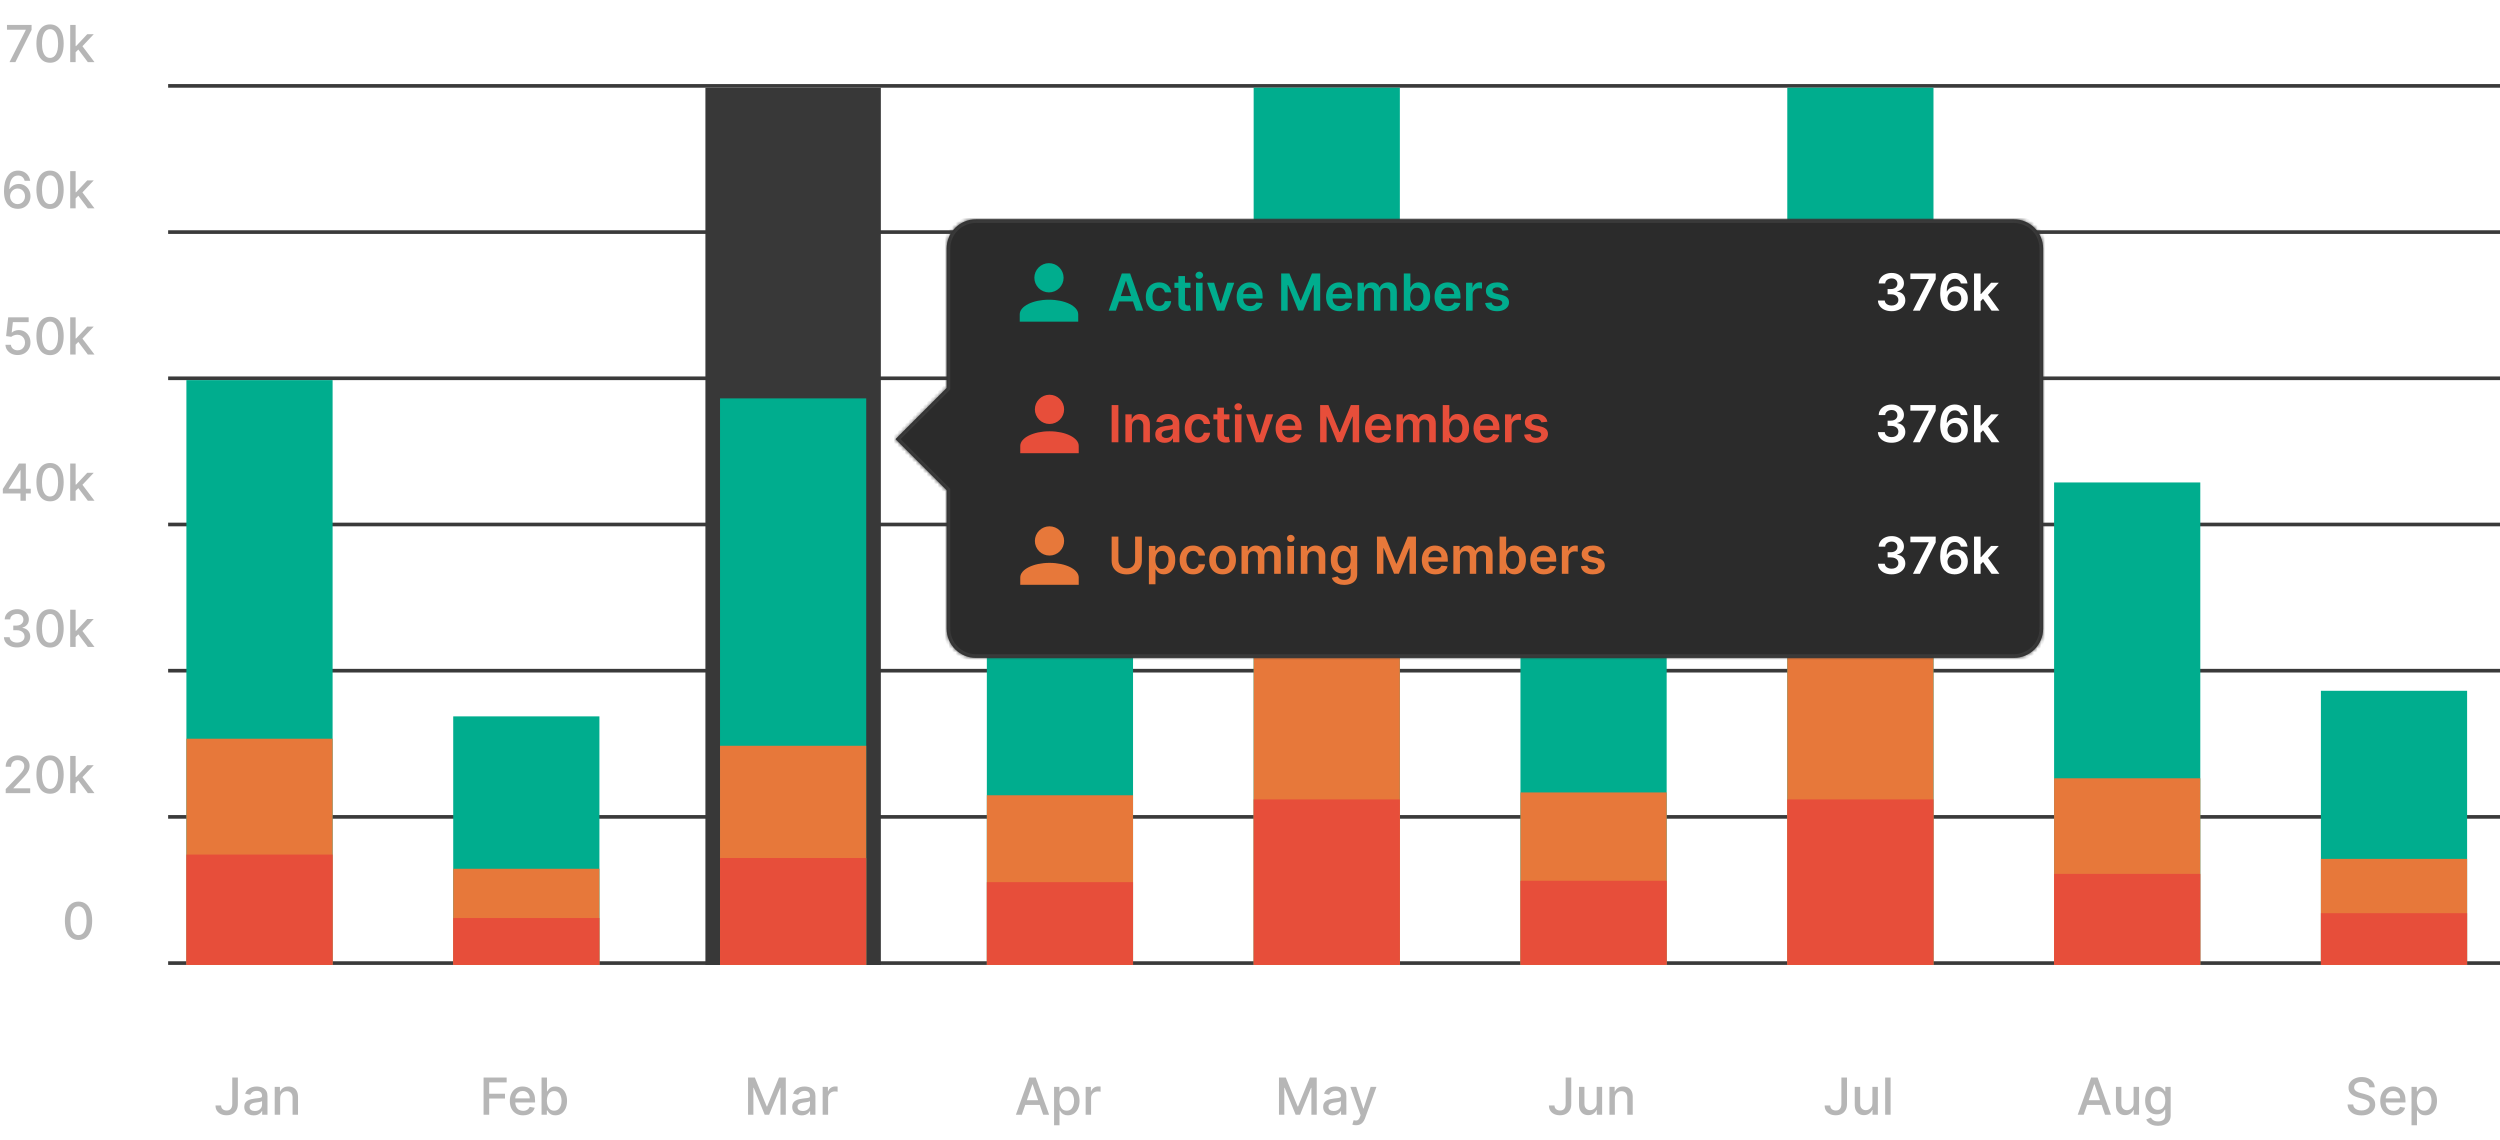 <svg width="684" height="312" viewBox="0 0 684 312" fill="none" xmlns="http://www.w3.org/2000/svg">
<path d="M2.604 17L7.048 8.21V8.136H1.908V6.818H8.639V8.18L4.21 17H2.604ZM13.694 17.169C12.909 17.166 12.237 16.959 11.681 16.548C11.124 16.137 10.698 15.538 10.403 14.753C10.108 13.967 9.96 13.021 9.96 11.914C9.96 10.81 10.108 9.867 10.403 9.085C10.701 8.303 11.129 7.706 11.685 7.295C12.246 6.884 12.915 6.679 13.694 6.679C14.473 6.679 15.141 6.886 15.698 7.3C16.254 7.711 16.68 8.308 16.975 9.09C17.274 9.869 17.423 10.81 17.423 11.914C17.423 13.024 17.275 13.972 16.98 14.758C16.685 15.54 16.259 16.138 15.703 16.553C15.146 16.963 14.476 17.169 13.694 17.169ZM13.694 15.842C14.383 15.842 14.922 15.505 15.31 14.832C15.701 14.16 15.896 13.187 15.896 11.914C15.896 11.069 15.807 10.355 15.628 9.771C15.452 9.185 15.199 8.741 14.867 8.439C14.539 8.134 14.148 7.982 13.694 7.982C13.008 7.982 12.469 8.32 12.078 8.996C11.687 9.672 11.49 10.645 11.487 11.914C11.487 12.762 11.575 13.48 11.75 14.067C11.929 14.65 12.183 15.093 12.511 15.394C12.839 15.693 13.233 15.842 13.694 15.842ZM20.573 14.41L20.564 12.595H20.822L23.865 9.364H25.645L22.174 13.043H21.941L20.573 14.41ZM19.206 17V6.818H20.693V17H19.206ZM24.029 17L21.294 13.371L22.319 12.332L25.853 17H24.029Z" fill="#B6B6B6"/>
<path d="M4.804 57.139C4.35 57.133 3.902 57.05 3.461 56.891C3.024 56.731 2.626 56.466 2.268 56.095C1.91 55.724 1.623 55.225 1.408 54.599C1.196 53.972 1.09 53.19 1.09 52.252C1.09 51.364 1.178 50.575 1.353 49.886C1.532 49.196 1.789 48.615 2.124 48.141C2.459 47.663 2.863 47.3 3.337 47.052C3.811 46.803 4.343 46.679 4.933 46.679C5.539 46.679 6.078 46.798 6.549 47.037C7.019 47.276 7.4 47.605 7.692 48.026C7.987 48.447 8.174 48.926 8.254 49.463H6.738C6.635 49.039 6.431 48.693 6.126 48.424C5.821 48.156 5.423 48.021 4.933 48.021C4.187 48.021 3.605 48.346 3.188 48.996C2.774 49.645 2.565 50.548 2.561 51.705H2.636C2.812 51.417 3.027 51.172 3.282 50.969C3.541 50.764 3.829 50.606 4.147 50.497C4.469 50.385 4.807 50.328 5.162 50.328C5.752 50.328 6.285 50.472 6.762 50.761C7.243 51.046 7.626 51.44 7.911 51.944C8.196 52.448 8.338 53.024 8.338 53.674C8.338 54.324 8.191 54.912 7.896 55.439C7.604 55.966 7.193 56.383 6.663 56.692C6.133 56.997 5.513 57.146 4.804 57.139ZM4.799 55.847C5.19 55.847 5.539 55.751 5.848 55.558C6.156 55.366 6.399 55.108 6.578 54.783C6.757 54.458 6.847 54.095 6.847 53.694C6.847 53.303 6.759 52.947 6.583 52.625C6.411 52.303 6.172 52.048 5.868 51.859C5.566 51.67 5.221 51.576 4.833 51.576C4.538 51.576 4.265 51.632 4.013 51.745C3.765 51.858 3.546 52.014 3.357 52.212C3.168 52.411 3.019 52.64 2.909 52.898C2.803 53.154 2.75 53.424 2.75 53.709C2.75 54.09 2.838 54.443 3.014 54.768C3.193 55.093 3.436 55.354 3.745 55.553C4.056 55.749 4.408 55.847 4.799 55.847ZM13.694 57.169C12.909 57.166 12.237 56.959 11.681 56.548C11.124 56.137 10.698 55.538 10.403 54.753C10.108 53.967 9.96 53.021 9.96 51.914C9.96 50.81 10.108 49.867 10.403 49.085C10.701 48.303 11.129 47.706 11.685 47.295C12.246 46.885 12.915 46.679 13.694 46.679C14.473 46.679 15.141 46.886 15.698 47.3C16.254 47.711 16.68 48.308 16.975 49.09C17.274 49.869 17.423 50.81 17.423 51.914C17.423 53.024 17.275 53.972 16.98 54.758C16.685 55.54 16.259 56.138 15.703 56.553C15.146 56.964 14.476 57.169 13.694 57.169ZM13.694 55.842C14.383 55.842 14.922 55.505 15.31 54.832C15.701 54.16 15.896 53.187 15.896 51.914C15.896 51.069 15.807 50.355 15.628 49.771C15.452 49.185 15.199 48.74 14.867 48.439C14.539 48.134 14.148 47.981 13.694 47.981C13.008 47.981 12.469 48.32 12.078 48.996C11.687 49.672 11.49 50.645 11.487 51.914C11.487 52.763 11.575 53.48 11.75 54.067C11.929 54.65 12.183 55.093 12.511 55.394C12.839 55.693 13.233 55.842 13.694 55.842ZM20.573 54.41L20.564 52.595H20.822L23.865 49.364H25.645L22.174 53.043H21.941L20.573 54.41ZM19.206 57V46.818H20.693V57H19.206ZM24.029 57L21.294 53.371L22.319 52.332L25.853 57H24.029Z" fill="#B6B6B6"/>
<path d="M4.828 97.139C4.205 97.139 3.645 97.02 3.148 96.781C2.654 96.539 2.26 96.208 1.965 95.787C1.67 95.366 1.512 94.885 1.493 94.345H2.984C3.02 94.783 3.214 95.142 3.566 95.424C3.917 95.706 4.338 95.847 4.828 95.847C5.22 95.847 5.566 95.757 5.868 95.578C6.172 95.396 6.411 95.146 6.583 94.827C6.759 94.509 6.847 94.146 6.847 93.739C6.847 93.324 6.757 92.955 6.578 92.63C6.399 92.305 6.153 92.05 5.838 91.864C5.526 91.679 5.168 91.584 4.764 91.581C4.456 91.581 4.146 91.634 3.834 91.74C3.523 91.846 3.271 91.985 3.078 92.158L1.672 91.949L2.243 86.818H7.841V88.136H3.521L3.198 90.984H3.257C3.456 90.792 3.72 90.631 4.048 90.502C4.379 90.373 4.734 90.308 5.112 90.308C5.732 90.308 6.284 90.456 6.767 90.751C7.255 91.046 7.637 91.448 7.916 91.959C8.198 92.466 8.337 93.049 8.333 93.709C8.337 94.368 8.188 94.957 7.886 95.474C7.588 95.991 7.173 96.398 6.643 96.697C6.116 96.992 5.511 97.139 4.828 97.139ZM13.694 97.169C12.909 97.166 12.237 96.959 11.681 96.548C11.124 96.137 10.698 95.538 10.403 94.753C10.108 93.967 9.96 93.021 9.96 91.914C9.96 90.81 10.108 89.867 10.403 89.085C10.701 88.303 11.129 87.706 11.685 87.296C12.246 86.885 12.915 86.679 13.694 86.679C14.473 86.679 15.141 86.886 15.698 87.3C16.254 87.711 16.68 88.308 16.975 89.09C17.274 89.869 17.423 90.81 17.423 91.914C17.423 93.024 17.275 93.972 16.98 94.758C16.685 95.54 16.259 96.138 15.703 96.553C15.146 96.963 14.476 97.169 13.694 97.169ZM13.694 95.842C14.383 95.842 14.922 95.505 15.31 94.832C15.701 94.16 15.896 93.187 15.896 91.914C15.896 91.069 15.807 90.355 15.628 89.771C15.452 89.185 15.199 88.74 14.867 88.439C14.539 88.134 14.148 87.981 13.694 87.981C13.008 87.981 12.469 88.32 12.078 88.996C11.687 89.672 11.49 90.645 11.487 91.914C11.487 92.763 11.575 93.48 11.75 94.067C11.929 94.65 12.183 95.093 12.511 95.394C12.839 95.692 13.233 95.842 13.694 95.842ZM20.573 94.41L20.564 92.595H20.822L23.865 89.364H25.645L22.174 93.043H21.941L20.573 94.41ZM19.206 97V86.818H20.693V97H19.206ZM24.029 97L21.294 93.371L22.319 92.332L25.853 97H24.029Z" fill="#B6B6B6"/>
<path d="M0.775 135.011V133.768L5.175 126.818H6.155V128.648H5.533L2.386 133.629V133.709H8.417V135.011H0.775ZM5.603 137V134.634L5.613 134.067V126.818H7.069V137H5.603ZM13.694 137.169C12.909 137.166 12.237 136.959 11.681 136.548C11.124 136.137 10.698 135.538 10.403 134.753C10.108 133.967 9.96 133.021 9.96 131.914C9.96 130.81 10.108 129.867 10.403 129.085C10.701 128.303 11.129 127.706 11.685 127.295C12.246 126.884 12.915 126.679 13.694 126.679C14.473 126.679 15.141 126.886 15.698 127.3C16.254 127.711 16.68 128.308 16.975 129.09C17.274 129.869 17.423 130.81 17.423 131.914C17.423 133.024 17.275 133.972 16.98 134.758C16.685 135.54 16.259 136.138 15.703 136.553C15.146 136.964 14.476 137.169 13.694 137.169ZM13.694 135.842C14.383 135.842 14.922 135.505 15.31 134.832C15.701 134.16 15.896 133.187 15.896 131.914C15.896 131.069 15.807 130.355 15.628 129.771C15.452 129.185 15.199 128.741 14.867 128.439C14.539 128.134 14.148 127.982 13.694 127.982C13.008 127.982 12.469 128.32 12.078 128.996C11.687 129.672 11.49 130.645 11.487 131.914C11.487 132.763 11.575 133.48 11.75 134.067C11.929 134.65 12.183 135.093 12.511 135.394C12.839 135.692 13.233 135.842 13.694 135.842ZM20.573 134.41L20.564 132.595H20.822L23.865 129.364H25.645L22.174 133.043H21.941L20.573 134.41ZM19.206 137V126.818H20.693V137H19.206ZM24.029 137L21.294 133.371L22.319 132.332L25.853 137H24.029Z" fill="#B6B6B6"/>
<path d="M4.671 177.139C3.988 177.139 3.378 177.022 2.841 176.786C2.307 176.551 1.885 176.224 1.573 175.807C1.265 175.386 1.099 174.899 1.076 174.345H2.637C2.657 174.647 2.758 174.909 2.941 175.131C3.126 175.349 3.368 175.518 3.666 175.638C3.965 175.757 4.296 175.817 4.661 175.817C5.062 175.817 5.416 175.747 5.725 175.608C6.036 175.469 6.28 175.275 6.455 175.026C6.631 174.774 6.719 174.484 6.719 174.156C6.719 173.815 6.631 173.515 6.455 173.256C6.283 172.995 6.03 172.789 5.695 172.64C5.363 172.491 4.962 172.416 4.492 172.416H3.632V171.163H4.492C4.87 171.163 5.201 171.095 5.486 170.96C5.774 170.824 6 170.635 6.162 170.393C6.325 170.147 6.406 169.861 6.406 169.533C6.406 169.218 6.334 168.944 6.192 168.712C6.053 168.477 5.854 168.293 5.595 168.161C5.34 168.028 5.039 167.962 4.691 167.962C4.359 167.962 4.049 168.023 3.761 168.146C3.476 168.265 3.244 168.437 3.065 168.663C2.886 168.885 2.79 169.152 2.776 169.463H1.29C1.307 168.913 1.469 168.429 1.777 168.011C2.089 167.594 2.5 167.267 3.01 167.032C3.521 166.797 4.087 166.679 4.71 166.679C5.363 166.679 5.927 166.807 6.401 167.062C6.878 167.314 7.246 167.65 7.504 168.071C7.766 168.492 7.896 168.953 7.892 169.453C7.896 170.023 7.736 170.507 7.415 170.905C7.097 171.303 6.673 171.569 6.142 171.705V171.785C6.818 171.888 7.342 172.156 7.713 172.59C8.088 173.024 8.273 173.563 8.27 174.206C8.273 174.766 8.118 175.268 7.803 175.712C7.491 176.156 7.065 176.506 6.525 176.761C5.985 177.013 5.367 177.139 4.671 177.139ZM13.694 177.169C12.909 177.166 12.237 176.959 11.681 176.548C11.124 176.137 10.698 175.538 10.403 174.753C10.108 173.967 9.96 173.021 9.96 171.914C9.96 170.81 10.108 169.867 10.403 169.085C10.701 168.303 11.129 167.706 11.685 167.295C12.246 166.884 12.915 166.679 13.694 166.679C14.473 166.679 15.141 166.886 15.698 167.3C16.254 167.711 16.68 168.308 16.975 169.09C17.274 169.869 17.423 170.81 17.423 171.914C17.423 173.024 17.275 173.972 16.98 174.758C16.685 175.54 16.259 176.138 15.703 176.553C15.146 176.964 14.476 177.169 13.694 177.169ZM13.694 175.842C14.383 175.842 14.922 175.505 15.31 174.832C15.701 174.16 15.896 173.187 15.896 171.914C15.896 171.069 15.807 170.355 15.628 169.771C15.452 169.185 15.199 168.741 14.867 168.439C14.539 168.134 14.148 167.982 13.694 167.982C13.008 167.982 12.469 168.32 12.078 168.996C11.687 169.672 11.49 170.645 11.487 171.914C11.487 172.763 11.575 173.48 11.75 174.067C11.929 174.65 12.183 175.093 12.511 175.394C12.839 175.692 13.233 175.842 13.694 175.842ZM20.573 174.41L20.564 172.595H20.822L23.865 169.364H25.645L22.174 173.043H21.941L20.573 174.41ZM19.206 177V166.818H20.693V177H19.206ZM24.029 177L21.294 173.371L22.319 172.332L25.853 177H24.029Z" fill="#B6B6B6"/>
<path d="M1.563 217V215.886L5.009 212.317C5.377 211.929 5.68 211.589 5.918 211.298C6.16 211.003 6.341 210.723 6.46 210.457C6.58 210.192 6.639 209.911 6.639 209.612C6.639 209.274 6.56 208.982 6.401 208.737C6.242 208.489 6.025 208.298 5.749 208.165C5.474 208.03 5.164 207.962 4.82 207.962C4.455 207.962 4.137 208.036 3.865 208.185C3.593 208.335 3.385 208.545 3.239 208.817C3.093 209.089 3.02 209.407 3.02 209.771H1.553C1.553 209.152 1.696 208.61 1.981 208.146C2.266 207.682 2.657 207.322 3.154 207.067C3.651 206.808 4.217 206.679 4.85 206.679C5.489 206.679 6.053 206.807 6.54 207.062C7.03 207.314 7.413 207.658 7.688 208.096C7.963 208.53 8.101 209.021 8.101 209.567C8.101 209.945 8.03 210.315 7.887 210.676C7.748 211.037 7.504 211.44 7.156 211.884C6.808 212.325 6.325 212.86 5.705 213.49L3.681 215.608V215.683H8.265V217H1.563ZM13.694 217.169C12.909 217.166 12.237 216.959 11.681 216.548C11.124 216.137 10.698 215.538 10.403 214.753C10.108 213.967 9.96 213.021 9.96 211.914C9.96 210.81 10.108 209.867 10.403 209.085C10.701 208.303 11.129 207.706 11.685 207.295C12.246 206.884 12.915 206.679 13.694 206.679C14.473 206.679 15.141 206.886 15.698 207.3C16.254 207.711 16.68 208.308 16.975 209.09C17.274 209.869 17.423 210.81 17.423 211.914C17.423 213.024 17.275 213.972 16.98 214.758C16.685 215.54 16.259 216.138 15.703 216.553C15.146 216.964 14.476 217.169 13.694 217.169ZM13.694 215.842C14.383 215.842 14.922 215.505 15.31 214.832C15.701 214.16 15.896 213.187 15.896 211.914C15.896 211.069 15.807 210.355 15.628 209.771C15.452 209.185 15.199 208.741 14.867 208.439C14.539 208.134 14.148 207.982 13.694 207.982C13.008 207.982 12.469 208.32 12.078 208.996C11.687 209.672 11.49 210.645 11.487 211.914C11.487 212.763 11.575 213.48 11.75 214.067C11.929 214.65 12.183 215.093 12.511 215.394C12.839 215.692 13.233 215.842 13.694 215.842ZM20.573 214.41L20.564 212.595H20.822L23.865 209.364H25.645L22.174 213.043H21.941L20.573 214.41ZM19.206 217V206.818H20.693V217H19.206ZM24.029 217L21.294 213.371L22.319 212.332L25.853 217H24.029Z" fill="#B6B6B6"/>
<path d="M21.487 257.169C20.701 257.166 20.03 256.959 19.474 256.548C18.917 256.137 18.491 255.538 18.196 254.753C17.901 253.967 17.753 253.021 17.753 251.914C17.753 250.81 17.901 249.867 18.196 249.085C18.494 248.303 18.922 247.706 19.479 247.295C20.039 246.884 20.708 246.679 21.487 246.679C22.266 246.679 22.934 246.886 23.491 247.3C24.047 247.711 24.473 248.308 24.768 249.09C25.067 249.869 25.216 250.81 25.216 251.914C25.216 253.024 25.068 253.972 24.773 254.758C24.478 255.54 24.052 256.138 23.496 256.553C22.939 256.964 22.269 257.169 21.487 257.169ZM21.487 255.842C22.176 255.842 22.715 255.505 23.103 254.832C23.494 254.16 23.689 253.187 23.689 251.914C23.689 251.069 23.6 250.355 23.421 249.771C23.245 249.185 22.992 248.741 22.66 248.439C22.332 248.134 21.941 247.982 21.487 247.982C20.801 247.982 20.262 248.32 19.871 248.996C19.48 249.672 19.283 250.645 19.28 251.914C19.28 252.763 19.367 253.48 19.543 254.067C19.722 254.65 19.976 255.093 20.304 255.394C20.632 255.692 21.026 255.842 21.487 255.842Z" fill="#B6B6B6"/>
<line x1="46" y1="23.5" x2="684" y2="23.5" stroke="#3A3A3A"/>
<line x1="46" y1="63.5" x2="684" y2="63.5" stroke="#3A3A3A"/>
<line x1="46" y1="103.5" x2="684" y2="103.5" stroke="#3A3A3A"/>
<line x1="46" y1="143.5" x2="684" y2="143.5" stroke="#3A3A3A"/>
<line x1="46" y1="183.5" x2="684" y2="183.5" stroke="#3A3A3A"/>
<line x1="46" y1="223.5" x2="684" y2="223.5" stroke="#3A3A3A"/>
<line x1="46" y1="263.5" x2="684" y2="263.5" stroke="#3A3A3A"/>
<path d="M51 104H91V264H51V104Z" fill="#00AD8E"/>
<path d="M51 202.113H91V264H51V202.113Z" fill="#E7783A"/>
<path d="M51 233.811H91V264H51V233.811Z" fill="#E74E3A"/>
<path d="M124 196H164V264H124V196Z" fill="#00AD8E"/>
<path d="M124 237.698H164V264H124V237.698Z" fill="#E7783A"/>
<path d="M124 251.17H164V264H124V251.17Z" fill="#E74E3A"/>
<path d="M193 24H241V264H193V24Z" fill="#383838"/>
<path d="M197 109H237V264H197V109Z" fill="#00AD8E"/>
<path d="M197 204.047H237V264H197V204.047Z" fill="#E7783A"/>
<path d="M197 234.755H237V264H197V234.755Z" fill="#E74E3A"/>
<path d="M270 144H310V264H270V144Z" fill="#00AD8E"/>
<path d="M270 217.585H310V264H270V217.585Z" fill="#E7783A"/>
<path d="M270 241.358H310V264H270V241.358Z" fill="#E74E3A"/>
<path d="M343 24H383V264H343V24Z" fill="#00AD8E"/>
<path d="M343 171.17H383V264H343V171.17Z" fill="#E7783A"/>
<path d="M343 218.717H383V264H343V218.717Z" fill="#E74E3A"/>
<path d="M416 142H456V264H416V142Z" fill="#00AD8E"/>
<path d="M416 216.811H456V264H416V216.811Z" fill="#E7783A"/>
<path d="M416 240.981H456V264H416V240.981Z" fill="#E74E3A"/>
<path d="M489 24H529V264H489V24Z" fill="#00AD8E"/>
<path d="M489 171.17H529V264H489V171.17Z" fill="#E7783A"/>
<path d="M489 218.717H529V264H489V218.717Z" fill="#E74E3A"/>
<path d="M562 132H602V264H562V132Z" fill="#00AD8E"/>
<path d="M562 212.943H602V264H562V212.943Z" fill="#E7783A"/>
<path d="M562 239.094H602V264H562V239.094Z" fill="#E74E3A"/>
<path d="M635 189H675V264H635V189Z" fill="#00AD8E"/>
<path d="M635 234.99H675V264H635V234.99Z" fill="#E7783A"/>
<path d="M635 249.849H675V264H635V249.849Z" fill="#E74E3A"/>
<path d="M63.545 294.818H65.076V302.037C65.076 302.69 64.947 303.248 64.688 303.712C64.433 304.176 64.073 304.531 63.609 304.776C63.145 305.018 62.602 305.139 61.979 305.139C61.405 305.139 60.89 305.035 60.432 304.826C59.978 304.617 59.619 304.314 59.354 303.916C59.092 303.515 58.961 303.028 58.961 302.455H60.487C60.487 302.736 60.552 302.98 60.681 303.185C60.814 303.391 60.994 303.552 61.223 303.668C61.455 303.78 61.72 303.837 62.019 303.837C62.343 303.837 62.618 303.769 62.844 303.633C63.072 303.494 63.246 303.29 63.366 303.021C63.485 302.753 63.545 302.425 63.545 302.037V294.818ZM69.415 305.169C68.931 305.169 68.493 305.08 68.103 304.901C67.711 304.718 67.401 304.455 67.173 304.11C66.947 303.765 66.835 303.343 66.835 302.842C66.835 302.411 66.918 302.057 67.083 301.778C67.249 301.5 67.473 301.28 67.754 301.117C68.036 300.955 68.351 300.832 68.699 300.749C69.047 300.666 69.402 300.603 69.763 300.56C70.22 300.507 70.592 300.464 70.877 300.431C71.162 300.395 71.369 300.337 71.498 300.257C71.627 300.178 71.692 300.048 71.692 299.869V299.835C71.692 299.4 71.569 299.064 71.324 298.825C71.082 298.587 70.721 298.467 70.24 298.467C69.74 298.467 69.345 298.578 69.057 298.8C68.772 299.019 68.575 299.263 68.465 299.531L67.068 299.213C67.234 298.749 67.476 298.375 67.794 298.089C68.116 297.801 68.485 297.592 68.903 297.463C69.32 297.33 69.76 297.264 70.22 297.264C70.525 297.264 70.848 297.301 71.19 297.374C71.534 297.443 71.856 297.572 72.154 297.761C72.456 297.95 72.703 298.22 72.895 298.572C73.087 298.92 73.183 299.372 73.183 299.929V305H71.732V303.956H71.672C71.576 304.148 71.432 304.337 71.24 304.523C71.047 304.708 70.8 304.862 70.499 304.985C70.197 305.108 69.836 305.169 69.415 305.169ZM69.738 303.976C70.149 303.976 70.5 303.895 70.792 303.732C71.087 303.57 71.311 303.358 71.463 303.096C71.619 302.831 71.697 302.547 71.697 302.246V301.261C71.644 301.314 71.541 301.364 71.389 301.411C71.24 301.454 71.069 301.492 70.877 301.525C70.684 301.555 70.497 301.583 70.315 301.609C70.132 301.633 69.98 301.652 69.857 301.669C69.569 301.705 69.306 301.767 69.067 301.853C68.832 301.939 68.643 302.063 68.5 302.226C68.361 302.385 68.291 302.597 68.291 302.862C68.291 303.23 68.427 303.509 68.699 303.697C68.971 303.883 69.317 303.976 69.738 303.976ZM76.65 300.466V305H75.163V297.364H76.59V298.607H76.685C76.86 298.202 77.135 297.877 77.51 297.632C77.888 297.387 78.363 297.264 78.937 297.264C79.457 297.264 79.913 297.374 80.304 297.592C80.695 297.808 80.998 298.129 81.214 298.557C81.429 298.984 81.537 299.513 81.537 300.143V305H80.05V300.322C80.05 299.768 79.906 299.336 79.618 299.024C79.329 298.709 78.933 298.552 78.43 298.552C78.085 298.552 77.778 298.626 77.51 298.776C77.245 298.925 77.034 299.143 76.879 299.432C76.726 299.717 76.65 300.062 76.65 300.466Z" fill="#B6B6B6"/>
<path d="M132.307 305V294.818H138.621V296.141H133.843V299.243H138.169V300.56H133.843V305H132.307ZM143.122 305.154C142.369 305.154 141.721 304.993 141.178 304.672C140.637 304.347 140.22 303.891 139.925 303.305C139.633 302.715 139.487 302.024 139.487 301.232C139.487 300.449 139.633 299.76 139.925 299.163C140.22 298.567 140.631 298.101 141.158 297.766C141.688 297.432 142.308 297.264 143.017 297.264C143.448 297.264 143.866 297.335 144.27 297.478C144.674 297.621 145.037 297.844 145.359 298.149C145.68 298.454 145.934 298.85 146.119 299.337C146.305 299.821 146.398 300.41 146.398 301.102V301.629H140.328V300.516H144.941C144.941 300.125 144.862 299.778 144.703 299.477C144.543 299.172 144.32 298.931 144.031 298.756C143.746 298.58 143.412 298.492 143.027 298.492C142.609 298.492 142.245 298.595 141.933 298.8C141.625 299.003 141.386 299.268 141.217 299.596C141.052 299.921 140.969 300.274 140.969 300.655V301.525C140.969 302.035 141.058 302.469 141.237 302.827C141.42 303.185 141.673 303.459 141.998 303.648C142.323 303.833 142.702 303.926 143.136 303.926C143.418 303.926 143.675 303.886 143.907 303.807C144.139 303.724 144.34 303.601 144.509 303.439C144.678 303.277 144.807 303.076 144.896 302.837L146.303 303.091C146.191 303.505 145.988 303.868 145.697 304.18C145.408 304.488 145.046 304.728 144.608 304.901C144.174 305.07 143.678 305.154 143.122 305.154ZM148.166 305V294.818H149.653V298.602H149.742C149.829 298.442 149.953 298.259 150.115 298.05C150.278 297.841 150.503 297.659 150.791 297.503C151.08 297.344 151.461 297.264 151.935 297.264C152.551 297.264 153.102 297.42 153.585 297.732C154.069 298.043 154.449 298.492 154.724 299.079C155.002 299.665 155.142 300.371 155.142 301.197C155.142 302.022 155.004 302.73 154.729 303.32C154.454 303.906 154.076 304.359 153.595 304.677C153.115 304.992 152.566 305.149 151.95 305.149C151.486 305.149 151.106 305.071 150.811 304.915C150.52 304.76 150.291 304.577 150.125 304.369C149.96 304.16 149.832 303.974 149.742 303.812H149.618V305H148.166ZM149.623 301.182C149.623 301.719 149.701 302.189 149.857 302.594C150.013 302.998 150.238 303.315 150.533 303.543C150.828 303.769 151.189 303.881 151.617 303.881C152.061 303.881 152.432 303.764 152.73 303.528C153.029 303.29 153.254 302.967 153.407 302.559C153.562 302.151 153.64 301.692 153.64 301.182C153.64 300.678 153.564 300.226 153.411 299.825C153.262 299.424 153.037 299.107 152.735 298.875C152.437 298.643 152.064 298.527 151.617 298.527C151.186 298.527 150.821 298.638 150.523 298.86C150.228 299.082 150.004 299.392 149.852 299.79C149.699 300.187 149.623 300.652 149.623 301.182Z" fill="#B6B6B6"/>
<path d="M204.665 294.818H206.529L209.77 302.733H209.89L213.131 294.818H214.995V305H213.534V297.632H213.439L210.437 304.985H209.223L206.221 297.627H206.126V305H204.665V294.818ZM219.332 305.169C218.848 305.169 218.411 305.08 218.019 304.901C217.628 304.718 217.318 304.455 217.09 304.11C216.864 303.765 216.752 303.343 216.752 302.842C216.752 302.411 216.835 302.057 217 301.778C217.166 301.5 217.39 301.28 217.671 301.117C217.953 300.955 218.268 300.832 218.616 300.749C218.964 300.666 219.319 300.603 219.68 300.56C220.137 300.507 220.509 300.464 220.794 300.431C221.079 300.395 221.286 300.337 221.415 300.257C221.544 300.178 221.609 300.048 221.609 299.869V299.835C221.609 299.4 221.486 299.064 221.241 298.825C220.999 298.587 220.638 298.467 220.157 298.467C219.657 298.467 219.262 298.578 218.974 298.8C218.689 299.019 218.492 299.263 218.382 299.531L216.985 299.213C217.151 298.749 217.393 298.375 217.711 298.089C218.033 297.801 218.402 297.592 218.82 297.463C219.237 297.33 219.677 297.264 220.137 297.264C220.442 297.264 220.765 297.301 221.107 297.374C221.451 297.443 221.773 297.572 222.071 297.761C222.373 297.95 222.62 298.22 222.812 298.572C223.004 298.92 223.1 299.372 223.1 299.929V305H221.649V303.956H221.589C221.493 304.148 221.349 304.337 221.157 304.523C220.964 304.708 220.717 304.862 220.416 304.985C220.114 305.108 219.753 305.169 219.332 305.169ZM219.655 303.976C220.066 303.976 220.417 303.895 220.709 303.732C221.004 303.57 221.228 303.358 221.38 303.096C221.536 302.831 221.614 302.547 221.614 302.246V301.261C221.561 301.314 221.458 301.364 221.306 301.411C221.157 301.454 220.986 301.492 220.794 301.525C220.601 301.555 220.414 301.583 220.232 301.609C220.05 301.633 219.897 301.652 219.774 301.669C219.486 301.705 219.223 301.767 218.984 301.853C218.749 301.939 218.56 302.063 218.417 302.226C218.278 302.385 218.208 302.597 218.208 302.862C218.208 303.23 218.344 303.509 218.616 303.697C218.888 303.883 219.234 303.976 219.655 303.976ZM225.08 305V297.364H226.517V298.577H226.597C226.736 298.166 226.981 297.843 227.332 297.607C227.687 297.369 228.088 297.249 228.536 297.249C228.628 297.249 228.738 297.253 228.864 297.259C228.993 297.266 229.094 297.274 229.167 297.284V298.706C229.107 298.689 229.001 298.671 228.849 298.651C228.696 298.628 228.544 298.616 228.391 298.616C228.04 298.616 227.727 298.691 227.452 298.84C227.18 298.986 226.965 299.19 226.805 299.452C226.646 299.71 226.567 300.005 226.567 300.337V305H225.08Z" fill="#B6B6B6"/>
<path d="M279.57 305H277.94L281.604 294.818H283.379L287.043 305H285.412L282.534 296.668H282.454L279.57 305ZM279.844 301.013H285.134V302.305H279.844V301.013ZM288.394 307.864V297.364H289.846V298.602H289.97C290.056 298.442 290.18 298.259 290.343 298.05C290.505 297.841 290.73 297.659 291.019 297.503C291.307 297.344 291.688 297.264 292.162 297.264C292.779 297.264 293.329 297.42 293.813 297.732C294.297 298.043 294.676 298.492 294.951 299.079C295.23 299.665 295.369 300.371 295.369 301.197C295.369 302.022 295.231 302.73 294.956 303.32C294.681 303.906 294.303 304.359 293.823 304.677C293.342 304.992 292.794 305.149 292.177 305.149C291.713 305.149 291.334 305.071 291.039 304.915C290.747 304.76 290.518 304.577 290.353 304.369C290.187 304.16 290.059 303.974 289.97 303.812H289.88V307.864H288.394ZM289.85 301.182C289.85 301.719 289.928 302.189 290.084 302.594C290.24 302.998 290.465 303.315 290.76 303.543C291.055 303.769 291.417 303.881 291.844 303.881C292.288 303.881 292.659 303.764 292.958 303.528C293.256 303.29 293.481 302.967 293.634 302.559C293.79 302.151 293.868 301.692 293.868 301.182C293.868 300.678 293.791 300.226 293.639 299.825C293.49 299.424 293.264 299.107 292.963 298.875C292.664 298.643 292.292 298.527 291.844 298.527C291.413 298.527 291.049 298.638 290.75 298.86C290.455 299.082 290.232 299.392 290.079 299.79C289.927 300.187 289.85 300.652 289.85 301.182ZM297.034 305V297.364H298.471V298.577H298.551C298.69 298.166 298.935 297.843 299.287 297.607C299.641 297.369 300.042 297.249 300.49 297.249C300.583 297.249 300.692 297.253 300.818 297.259C300.947 297.266 301.048 297.274 301.121 297.284V298.706C301.061 298.689 300.955 298.671 300.803 298.651C300.65 298.628 300.498 298.616 300.346 298.616C299.994 298.616 299.681 298.691 299.406 298.84C299.134 298.986 298.919 299.19 298.76 299.452C298.6 299.71 298.521 300.005 298.521 300.337V305H297.034Z" fill="#B6B6B6"/>
<path d="M349.927 294.818H351.792L355.033 302.733H355.152L358.394 294.818H360.258V305H358.797V297.632H358.702L355.699 304.985H354.486L351.483 297.627H351.389V305H349.927V294.818ZM364.595 305.169C364.111 305.169 363.673 305.08 363.282 304.901C362.891 304.718 362.581 304.455 362.352 304.11C362.127 303.765 362.014 303.343 362.014 302.842C362.014 302.411 362.097 302.057 362.263 301.778C362.429 301.5 362.652 301.28 362.934 301.117C363.216 300.955 363.531 300.832 363.879 300.749C364.227 300.666 364.581 300.603 364.943 300.56C365.4 300.507 365.771 300.464 366.056 300.431C366.341 300.395 366.548 300.337 366.678 300.257C366.807 300.178 366.872 300.048 366.872 299.869V299.835C366.872 299.4 366.749 299.064 366.504 298.825C366.262 298.587 365.901 298.467 365.42 298.467C364.919 298.467 364.525 298.578 364.237 298.8C363.952 299.019 363.754 299.263 363.645 299.531L362.248 299.213C362.414 298.749 362.656 298.375 362.974 298.089C363.295 297.801 363.665 297.592 364.083 297.463C364.5 297.33 364.939 297.264 365.4 297.264C365.705 297.264 366.028 297.301 366.369 297.374C366.714 297.443 367.036 297.572 367.334 297.761C367.636 297.95 367.883 298.22 368.075 298.572C368.267 298.92 368.363 299.372 368.363 299.929V305H366.911V303.956H366.852C366.756 304.148 366.611 304.337 366.419 304.523C366.227 304.708 365.98 304.862 365.678 304.985C365.377 305.108 365.016 305.169 364.595 305.169ZM364.918 303.976C365.329 303.976 365.68 303.895 365.972 303.732C366.267 303.57 366.49 303.358 366.643 303.096C366.799 302.831 366.877 302.547 366.877 302.246V301.261C366.824 301.314 366.721 301.364 366.568 301.411C366.419 301.454 366.249 301.492 366.056 301.525C365.864 301.555 365.677 301.583 365.494 301.609C365.312 301.633 365.16 301.652 365.037 301.669C364.749 301.705 364.485 301.767 364.247 301.853C364.011 301.939 363.822 302.063 363.68 302.226C363.541 302.385 363.471 302.597 363.471 302.862C363.471 303.23 363.607 303.509 363.879 303.697C364.151 303.883 364.497 303.976 364.918 303.976ZM371.009 307.864C370.787 307.864 370.585 307.845 370.403 307.809C370.22 307.776 370.085 307.739 369.995 307.7L370.353 306.482C370.625 306.554 370.867 306.586 371.079 306.576C371.291 306.566 371.478 306.487 371.641 306.337C371.806 306.188 371.952 305.945 372.078 305.607L372.262 305.099L369.468 297.364H371.059L372.993 303.29H373.072L375.006 297.364H376.602L373.455 306.019C373.309 306.417 373.124 306.753 372.898 307.028C372.673 307.307 372.405 307.516 372.093 307.655C371.781 307.794 371.42 307.864 371.009 307.864Z" fill="#B6B6B6"/>
<path d="M428.367 294.818H429.898V302.037C429.898 302.69 429.769 303.248 429.51 303.712C429.255 304.176 428.896 304.531 428.432 304.776C427.968 305.018 427.424 305.139 426.801 305.139C426.228 305.139 425.712 305.035 425.255 304.826C424.801 304.617 424.441 304.314 424.176 303.916C423.914 303.515 423.783 303.028 423.783 302.455H425.309C425.309 302.736 425.374 302.98 425.503 303.185C425.636 303.391 425.817 303.552 426.045 303.668C426.277 303.78 426.542 303.837 426.841 303.837C427.166 303.837 427.441 303.769 427.666 303.633C427.895 303.494 428.069 303.29 428.188 303.021C428.307 302.753 428.367 302.425 428.367 302.037V294.818ZM436.852 301.833V297.364H438.344V305H436.882V303.678H436.803C436.627 304.085 436.345 304.425 435.957 304.697C435.573 304.965 435.094 305.099 434.521 305.099C434.03 305.099 433.596 304.992 433.218 304.776C432.844 304.558 432.549 304.234 432.333 303.807C432.121 303.379 432.015 302.851 432.015 302.221V297.364H433.501V302.042C433.501 302.562 433.646 302.977 433.934 303.285C434.222 303.593 434.597 303.747 435.058 303.747C435.336 303.747 435.613 303.678 435.888 303.538C436.166 303.399 436.397 303.189 436.579 302.907C436.764 302.625 436.856 302.267 436.852 301.833ZM441.828 300.466V305H440.341V297.364H441.768V298.607H441.862C442.038 298.202 442.313 297.877 442.688 297.632C443.066 297.387 443.541 297.264 444.115 297.264C444.635 297.264 445.091 297.374 445.482 297.592C445.873 297.808 446.176 298.129 446.392 298.557C446.607 298.984 446.715 299.513 446.715 300.143V305H445.228V300.322C445.228 299.768 445.084 299.336 444.796 299.024C444.507 298.709 444.111 298.552 443.607 298.552C443.263 298.552 442.956 298.626 442.688 298.776C442.423 298.925 442.212 299.143 442.056 299.432C441.904 299.717 441.828 300.062 441.828 300.466Z" fill="#B6B6B6"/>
<path d="M503.807 294.818H505.339V302.037C505.339 302.69 505.209 303.248 504.951 303.712C504.696 304.176 504.336 304.531 503.872 304.776C503.408 305.018 502.864 305.139 502.241 305.139C501.668 305.139 501.153 305.035 500.695 304.826C500.241 304.617 499.882 304.314 499.616 303.916C499.355 303.515 499.224 303.028 499.224 302.455H500.75C500.75 302.736 500.815 302.98 500.944 303.185C501.076 303.391 501.257 303.552 501.486 303.668C501.718 303.78 501.983 303.837 502.281 303.837C502.606 303.837 502.881 303.769 503.106 303.633C503.335 303.494 503.509 303.29 503.628 303.021C503.748 302.753 503.807 302.425 503.807 302.037V294.818ZM512.293 301.833V297.364H513.784V305H512.323V303.678H512.243C512.067 304.085 511.786 304.425 511.398 304.697C511.013 304.965 510.534 305.099 509.961 305.099C509.47 305.099 509.036 304.992 508.658 304.776C508.284 304.558 507.989 304.234 507.774 303.807C507.561 303.379 507.455 302.851 507.455 302.221V297.364H508.942V302.042C508.942 302.562 509.086 302.977 509.374 303.285C509.663 303.593 510.037 303.747 510.498 303.747C510.776 303.747 511.053 303.678 511.328 303.538C511.607 303.399 511.837 303.189 512.019 302.907C512.205 302.625 512.296 302.267 512.293 301.833ZM517.268 294.818V305H515.782V294.818H517.268Z" fill="#B6B6B6"/>
<path d="M570.094 305H568.463L572.127 294.818H573.902L577.566 305H575.936L573.057 296.668H572.977L570.094 305ZM570.367 301.013H575.657V302.305H570.367V301.013ZM583.755 301.833V297.364H585.246V305H583.784V303.678H583.705C583.529 304.085 583.248 304.425 582.86 304.697C582.475 304.965 581.996 305.099 581.423 305.099C580.932 305.099 580.498 304.992 580.12 304.776C579.746 304.558 579.451 304.234 579.235 303.807C579.023 303.379 578.917 302.851 578.917 302.221V297.364H580.404V302.042C580.404 302.562 580.548 302.977 580.836 303.285C581.125 303.593 581.499 303.747 581.96 303.747C582.238 303.747 582.515 303.678 582.79 303.538C583.069 303.399 583.299 303.189 583.481 302.907C583.667 302.625 583.758 302.267 583.755 301.833ZM590.445 308.023C589.839 308.023 589.317 307.943 588.879 307.784C588.445 307.625 588.09 307.415 587.815 307.153C587.54 306.891 587.335 306.604 587.199 306.293L588.476 305.766C588.566 305.911 588.685 306.066 588.834 306.228C588.987 306.394 589.192 306.535 589.451 306.651C589.713 306.767 590.049 306.825 590.46 306.825C591.023 306.825 591.489 306.687 591.857 306.412C592.225 306.14 592.409 305.706 592.409 305.109V303.608H592.314C592.225 303.77 592.096 303.951 591.927 304.15C591.761 304.349 591.532 304.521 591.241 304.667C590.949 304.813 590.569 304.886 590.102 304.886C589.499 304.886 588.955 304.745 588.471 304.463C587.991 304.178 587.61 303.759 587.328 303.205C587.05 302.648 586.91 301.964 586.91 301.152C586.91 300.34 587.048 299.644 587.323 299.064C587.601 298.484 587.983 298.04 588.466 297.732C588.95 297.42 589.499 297.264 590.112 297.264C590.586 297.264 590.969 297.344 591.26 297.503C591.552 297.659 591.779 297.841 591.942 298.05C592.107 298.259 592.235 298.442 592.324 298.602H592.434V297.364H593.89V305.169C593.89 305.825 593.738 306.364 593.433 306.785C593.128 307.206 592.715 307.517 592.195 307.719C591.678 307.922 591.095 308.023 590.445 308.023ZM590.43 303.653C590.858 303.653 591.219 303.553 591.514 303.354C591.812 303.152 592.038 302.864 592.19 302.489C592.346 302.112 592.424 301.659 592.424 301.132C592.424 300.618 592.348 300.166 592.195 299.775C592.043 299.384 591.819 299.079 591.524 298.86C591.229 298.638 590.864 298.527 590.43 298.527C589.983 298.527 589.61 298.643 589.312 298.875C589.013 299.104 588.788 299.415 588.635 299.81C588.486 300.204 588.412 300.645 588.412 301.132C588.412 301.633 588.488 302.072 588.64 302.45C588.793 302.827 589.018 303.122 589.317 303.335C589.618 303.547 589.989 303.653 590.43 303.653Z" fill="#B6B6B6"/>
<path d="M648.238 297.493C648.185 297.022 647.967 296.658 647.582 296.399C647.198 296.137 646.714 296.006 646.13 296.006C645.713 296.006 645.351 296.073 645.047 296.205C644.742 296.335 644.505 296.513 644.336 296.742C644.17 296.968 644.087 297.224 644.087 297.513C644.087 297.755 644.143 297.964 644.256 298.139C644.372 298.315 644.523 298.462 644.708 298.582C644.897 298.698 645.1 298.795 645.315 298.875C645.53 298.951 645.738 299.014 645.936 299.064L646.931 299.322C647.256 299.402 647.589 299.51 647.93 299.646C648.271 299.781 648.588 299.96 648.88 300.183C649.171 300.405 649.407 300.68 649.586 301.008C649.768 301.336 649.859 301.729 649.859 302.186C649.859 302.763 649.71 303.275 649.412 303.722C649.117 304.17 648.687 304.523 648.124 304.781C647.564 305.04 646.886 305.169 646.091 305.169C645.328 305.169 644.669 305.048 644.112 304.806C643.555 304.564 643.119 304.221 642.804 303.777C642.489 303.33 642.315 302.799 642.282 302.186H643.824C643.853 302.554 643.973 302.861 644.181 303.106C644.394 303.348 644.664 303.528 644.992 303.648C645.323 303.764 645.686 303.822 646.081 303.822C646.515 303.822 646.901 303.754 647.239 303.618C647.58 303.479 647.849 303.286 648.044 303.041C648.24 302.793 648.338 302.503 648.338 302.171C648.338 301.87 648.252 301.623 648.079 301.43C647.91 301.238 647.68 301.079 647.388 300.953C647.1 300.827 646.773 300.716 646.409 300.62L645.206 300.292C644.39 300.07 643.744 299.743 643.267 299.312C642.793 298.882 642.556 298.312 642.556 297.602C642.556 297.016 642.715 296.504 643.033 296.066C643.351 295.629 643.782 295.289 644.326 295.047C644.869 294.802 645.482 294.679 646.165 294.679C646.855 294.679 647.463 294.8 647.99 295.042C648.52 295.284 648.938 295.617 649.243 296.041C649.547 296.462 649.707 296.946 649.72 297.493H648.238ZM654.867 305.154C654.114 305.154 653.466 304.993 652.923 304.672C652.383 304.347 651.965 303.891 651.67 303.305C651.378 302.715 651.232 302.024 651.232 301.232C651.232 300.449 651.378 299.76 651.67 299.163C651.965 298.567 652.376 298.101 652.903 297.766C653.433 297.432 654.053 297.264 654.762 297.264C655.193 297.264 655.611 297.335 656.015 297.478C656.419 297.621 656.782 297.844 657.104 298.149C657.425 298.454 657.679 298.85 657.865 299.337C658.05 299.821 658.143 300.41 658.143 301.102V301.629H652.073V300.516H656.686C656.686 300.125 656.607 299.778 656.448 299.477C656.289 299.172 656.065 298.931 655.776 298.756C655.491 298.58 655.157 298.492 654.772 298.492C654.355 298.492 653.99 298.595 653.678 298.8C653.37 299.003 653.132 299.268 652.963 299.596C652.797 299.921 652.714 300.274 652.714 300.655V301.525C652.714 302.035 652.803 302.469 652.982 302.827C653.165 303.185 653.418 303.459 653.743 303.648C654.068 303.833 654.447 303.926 654.882 303.926C655.163 303.926 655.42 303.886 655.652 303.807C655.884 303.724 656.085 303.601 656.254 303.439C656.423 303.277 656.552 303.076 656.642 302.837L658.048 303.091C657.936 303.505 657.734 303.868 657.442 304.18C657.154 304.488 656.791 304.728 656.353 304.901C655.919 305.07 655.423 305.154 654.867 305.154ZM659.792 307.864V297.364H661.244V298.602H661.368C661.454 298.442 661.579 298.259 661.741 298.05C661.904 297.841 662.129 297.659 662.417 297.503C662.706 297.344 663.087 297.264 663.561 297.264C664.177 297.264 664.727 297.42 665.211 297.732C665.695 298.043 666.075 298.492 666.35 299.079C666.628 299.665 666.767 300.371 666.767 301.197C666.767 302.022 666.63 302.73 666.355 303.32C666.08 303.906 665.702 304.359 665.221 304.677C664.741 304.992 664.192 305.149 663.576 305.149C663.112 305.149 662.732 305.071 662.437 304.915C662.145 304.76 661.917 304.577 661.751 304.369C661.585 304.16 661.458 303.974 661.368 303.812H661.279V307.864H659.792ZM661.249 301.182C661.249 301.719 661.327 302.189 661.483 302.594C661.638 302.998 661.864 303.315 662.159 303.543C662.454 303.769 662.815 303.881 663.243 303.881C663.687 303.881 664.058 303.764 664.356 303.528C664.654 303.29 664.88 302.967 665.032 302.559C665.188 302.151 665.266 301.692 665.266 301.182C665.266 300.678 665.19 300.226 665.037 299.825C664.888 299.424 664.663 299.107 664.361 298.875C664.063 298.643 663.69 298.527 663.243 298.527C662.812 298.527 662.447 298.638 662.149 298.86C661.854 299.082 661.63 299.392 661.478 299.79C661.325 300.187 661.249 300.652 661.249 301.182Z" fill="#B6B6B6"/>
<g filter="url(#filter0_d_1491_3202)">
<mask id="path-52-inside-1_1491_3202" fill="white">
<path fill-rule="evenodd" clip-rule="evenodd" d="M267 56C262.582 56 259 59.582 259 64V102.142L245 116.142L259 130.142V168C259 172.418 262.582 176 267 176H551C555.418 176 559 172.418 559 168V64C559 59.582 555.418 56 551 56H267Z"/>
</mask>
<path fill-rule="evenodd" clip-rule="evenodd" d="M267 56C262.582 56 259 59.582 259 64V102.142L245 116.142L259 130.142V168C259 172.418 262.582 176 267 176H551C555.418 176 559 172.418 559 168V64C559 59.582 555.418 56 551 56H267Z" fill="#2B2B2B"/>
<path d="M259 102.142L259.707 102.849L260 102.556V102.142H259ZM245 116.142L244.293 115.435L243.586 116.142L244.293 116.849L245 116.142ZM259 130.142H260V129.728L259.707 129.435L259 130.142ZM260 64C260 60.134 263.134 57 267 57V55C262.029 55 258 59.029 258 64H260ZM260 102.142V64H258V102.142H260ZM245.707 116.849L259.707 102.849L258.293 101.435L244.293 115.435L245.707 116.849ZM259.707 129.435L245.707 115.435L244.293 116.849L258.293 130.849L259.707 129.435ZM260 168V130.142H258V168H260ZM267 175C263.134 175 260 171.866 260 168H258C258 172.971 262.029 177 267 177V175ZM551 175H267V177H551V175ZM558 168C558 171.866 554.866 175 551 175V177C555.971 177 560 172.971 560 168H558ZM558 64V168H560V64H558ZM551 57C554.866 57 558 60.134 558 64H560C560 59.029 555.971 55 551 55V57ZM267 57H551V55H267V57Z" fill="#3A3A3A" mask="url(#path-52-inside-1_1491_3202)"/>
</g>
<g clip-path="url(#clip0_1491_3202)">
<path d="M287 72C288.061 72 289.078 72.421 289.828 73.172C290.578 73.922 291 74.939 291 76C291 77.061 290.578 78.078 289.828 78.828C289.078 79.579 288.061 80 287 80C285.939 80 284.921 79.579 284.171 78.828C283.421 78.078 283 77.061 283 76C283 74.939 283.421 73.922 284.171 73.172C284.921 72.421 285.939 72 287 72ZM287 82C291.42 82 295 83.79 295 86V88H279V86C279 83.79 282.58 82 287 82Z" fill="#00AD8E"/>
<path d="M305.311 85H303.343L306.927 74.818H309.204L312.794 85H310.825L308.105 76.906H308.026L305.311 85ZM305.376 81.008H310.745V82.489H305.376V81.008ZM317.154 85.149C316.391 85.149 315.737 84.982 315.19 84.647C314.646 84.312 314.227 83.85 313.932 83.26C313.64 82.667 313.495 81.984 313.495 81.212C313.495 80.436 313.644 79.752 313.942 79.158C314.24 78.562 314.661 78.098 315.205 77.766C315.752 77.432 316.398 77.264 317.144 77.264C317.764 77.264 318.312 77.379 318.789 77.607C319.27 77.833 319.653 78.153 319.938 78.567C320.223 78.978 320.385 79.458 320.425 80.008H318.705C318.635 79.641 318.47 79.334 318.208 79.089C317.949 78.84 317.603 78.716 317.169 78.716C316.801 78.716 316.478 78.815 316.199 79.014C315.921 79.21 315.704 79.492 315.548 79.859C315.395 80.227 315.319 80.668 315.319 81.182C315.319 81.702 315.395 82.15 315.548 82.524C315.7 82.895 315.914 83.182 316.189 83.384C316.468 83.583 316.794 83.683 317.169 83.683C317.434 83.683 317.671 83.633 317.88 83.533C318.092 83.431 318.269 83.283 318.412 83.091C318.554 82.899 318.652 82.665 318.705 82.39H320.425C320.382 82.93 320.223 83.409 319.948 83.827C319.673 84.241 319.298 84.566 318.824 84.801C318.35 85.033 317.793 85.149 317.154 85.149ZM325.716 77.364V78.756H321.326V77.364H325.716ZM322.41 75.534H324.21V82.703C324.21 82.945 324.246 83.131 324.319 83.26C324.395 83.386 324.495 83.472 324.617 83.519C324.74 83.565 324.876 83.588 325.025 83.588C325.138 83.588 325.24 83.58 325.333 83.563C325.429 83.547 325.502 83.532 325.552 83.519L325.855 84.925C325.759 84.959 325.622 84.995 325.443 85.035C325.267 85.075 325.052 85.098 324.796 85.104C324.346 85.118 323.94 85.05 323.578 84.901C323.217 84.748 322.93 84.513 322.718 84.195C322.509 83.876 322.407 83.479 322.41 83.001V75.534ZM327.221 85V77.364H329.021V85H327.221ZM328.126 76.28C327.841 76.28 327.596 76.185 327.39 75.996C327.185 75.804 327.082 75.574 327.082 75.305C327.082 75.034 327.185 74.803 327.39 74.614C327.596 74.422 327.841 74.326 328.126 74.326C328.414 74.326 328.66 74.422 328.862 74.614C329.067 74.803 329.17 75.034 329.17 75.305C329.17 75.574 329.067 75.804 328.862 75.996C328.66 76.185 328.414 76.28 328.126 76.28ZM337.693 77.364L334.973 85H332.985L330.265 77.364H332.184L333.939 83.036H334.019L335.779 77.364H337.693ZM342.059 85.149C341.293 85.149 340.632 84.99 340.075 84.672C339.522 84.35 339.096 83.896 338.798 83.31C338.499 82.72 338.35 82.025 338.35 81.227C338.35 80.441 338.499 79.752 338.798 79.158C339.099 78.562 339.52 78.098 340.06 77.766C340.601 77.432 341.235 77.264 341.964 77.264C342.435 77.264 342.879 77.34 343.297 77.493C343.718 77.642 344.089 77.874 344.411 78.189C344.735 78.504 344.991 78.905 345.176 79.392C345.362 79.876 345.455 80.453 345.455 81.122V81.674H339.195V80.461H343.729C343.726 80.116 343.652 79.81 343.506 79.541C343.36 79.269 343.156 79.056 342.894 78.9C342.636 78.744 342.334 78.666 341.989 78.666C341.621 78.666 341.298 78.756 341.02 78.935C340.741 79.11 340.524 79.342 340.369 79.631C340.216 79.916 340.138 80.229 340.135 80.57V81.629C340.135 82.073 340.216 82.454 340.379 82.773C340.541 83.088 340.768 83.329 341.06 83.499C341.351 83.664 341.693 83.747 342.084 83.747C342.346 83.747 342.583 83.711 342.795 83.638C343.007 83.562 343.191 83.451 343.347 83.305C343.502 83.159 343.62 82.978 343.7 82.763L345.38 82.952C345.274 83.396 345.072 83.784 344.773 84.115C344.478 84.443 344.101 84.698 343.64 84.881C343.179 85.06 342.652 85.149 342.059 85.149ZM350.529 74.818H352.786L355.809 82.196H355.928L358.951 74.818H361.208V85H359.438V78.005H359.344L356.53 84.97H355.208L352.394 77.99H352.299V85H350.529V74.818ZM366.518 85.149C365.752 85.149 365.091 84.99 364.534 84.672C363.981 84.35 363.555 83.896 363.257 83.31C362.958 82.72 362.809 82.025 362.809 81.227C362.809 80.441 362.958 79.752 363.257 79.158C363.558 78.562 363.979 78.098 364.519 77.766C365.06 77.432 365.694 77.264 366.423 77.264C366.894 77.264 367.338 77.34 367.756 77.493C368.177 77.642 368.548 77.874 368.869 78.189C369.194 78.504 369.45 78.905 369.635 79.392C369.821 79.876 369.914 80.453 369.914 81.122V81.674H363.654V80.461H368.188C368.185 80.116 368.11 79.81 367.965 79.541C367.819 79.269 367.615 79.056 367.353 78.9C367.095 78.744 366.793 78.666 366.448 78.666C366.08 78.666 365.757 78.756 365.479 78.935C365.2 79.11 364.983 79.342 364.828 79.631C364.675 79.916 364.597 80.229 364.594 80.57V81.629C364.594 82.073 364.675 82.454 364.838 82.773C365 83.088 365.227 83.329 365.519 83.499C365.81 83.664 366.152 83.747 366.543 83.747C366.805 83.747 367.042 83.711 367.254 83.638C367.466 83.562 367.65 83.451 367.806 83.305C367.961 83.159 368.079 82.978 368.159 82.763L369.839 82.952C369.733 83.396 369.531 83.784 369.232 84.115C368.937 84.443 368.56 84.698 368.099 84.881C367.638 85.06 367.111 85.149 366.518 85.149ZM371.436 85V77.364H373.156V78.661H373.246C373.405 78.224 373.668 77.882 374.036 77.637C374.404 77.388 374.843 77.264 375.354 77.264C375.871 77.264 376.307 77.39 376.661 77.642C377.019 77.891 377.271 78.23 377.417 78.661H377.496C377.665 78.237 377.951 77.899 378.352 77.647C378.756 77.392 379.235 77.264 379.788 77.264C380.491 77.264 381.064 77.486 381.509 77.93C381.953 78.374 382.175 79.022 382.175 79.874V85H380.37V80.153C380.37 79.679 380.244 79.332 379.992 79.114C379.74 78.892 379.432 78.781 379.067 78.781C378.633 78.781 378.294 78.916 378.048 79.188C377.806 79.457 377.685 79.806 377.685 80.237V85H375.92V80.078C375.92 79.684 375.801 79.369 375.562 79.133C375.327 78.898 375.019 78.781 374.638 78.781C374.379 78.781 374.144 78.847 373.932 78.979C373.72 79.109 373.551 79.293 373.425 79.531C373.299 79.767 373.236 80.042 373.236 80.356V85H371.436ZM384.08 85V74.818H385.88V78.626H385.954C386.047 78.441 386.178 78.244 386.347 78.035C386.516 77.823 386.745 77.642 387.033 77.493C387.322 77.34 387.689 77.264 388.137 77.264C388.727 77.264 389.259 77.415 389.733 77.717C390.21 78.015 390.588 78.457 390.866 79.044C391.148 79.627 391.289 80.343 391.289 81.192C391.289 82.03 391.151 82.743 390.876 83.329C390.601 83.916 390.227 84.364 389.753 84.672C389.279 84.98 388.742 85.134 388.142 85.134C387.704 85.134 387.341 85.061 387.053 84.915C386.765 84.77 386.533 84.594 386.357 84.388C386.185 84.18 386.05 83.983 385.954 83.797H385.85V85H384.08ZM385.845 81.182C385.845 81.676 385.915 82.108 386.054 82.479C386.196 82.851 386.4 83.141 386.665 83.349C386.934 83.555 387.259 83.658 387.64 83.658C388.037 83.658 388.371 83.552 388.639 83.34C388.907 83.124 389.11 82.831 389.246 82.46C389.385 82.085 389.454 81.659 389.454 81.182C389.454 80.708 389.386 80.287 389.251 79.919C389.115 79.551 388.912 79.263 388.644 79.054C388.376 78.845 388.041 78.741 387.64 78.741C387.255 78.741 386.929 78.842 386.66 79.044C386.392 79.246 386.188 79.53 386.049 79.894C385.913 80.259 385.845 80.688 385.845 81.182ZM396.2 85.149C395.434 85.149 394.773 84.99 394.216 84.672C393.662 84.35 393.236 83.896 392.938 83.31C392.64 82.72 392.491 82.025 392.491 81.227C392.491 80.441 392.64 79.752 392.938 79.158C393.24 78.562 393.661 78.098 394.201 77.766C394.741 77.432 395.376 77.264 396.105 77.264C396.576 77.264 397.02 77.34 397.437 77.493C397.858 77.642 398.23 77.874 398.551 78.189C398.876 78.504 399.131 78.905 399.317 79.392C399.502 79.876 399.595 80.453 399.595 81.122V81.674H393.336V80.461H397.87C397.867 80.116 397.792 79.81 397.646 79.541C397.5 79.269 397.297 79.056 397.035 78.9C396.776 78.744 396.475 78.666 396.13 78.666C395.762 78.666 395.439 78.756 395.161 78.935C394.882 79.11 394.665 79.342 394.509 79.631C394.357 79.916 394.279 80.229 394.276 80.57V81.629C394.276 82.073 394.357 82.454 394.519 82.773C394.682 83.088 394.909 83.329 395.2 83.499C395.492 83.664 395.833 83.747 396.224 83.747C396.486 83.747 396.723 83.711 396.935 83.638C397.147 83.562 397.331 83.451 397.487 83.305C397.643 83.159 397.761 82.978 397.84 82.763L399.521 82.952C399.415 83.396 399.212 83.784 398.914 84.115C398.619 84.443 398.241 84.698 397.781 84.881C397.32 85.06 396.793 85.149 396.2 85.149ZM401.118 85V77.364H402.863V78.636H402.942C403.081 78.195 403.32 77.856 403.658 77.617C404 77.375 404.389 77.254 404.827 77.254C404.926 77.254 405.037 77.259 405.16 77.269C405.286 77.276 405.39 77.287 405.473 77.304V78.96C405.397 78.933 405.276 78.91 405.11 78.89C404.947 78.867 404.79 78.855 404.638 78.855C404.309 78.855 404.014 78.926 403.753 79.069C403.494 79.208 403.29 79.402 403.141 79.651C402.992 79.899 402.917 80.186 402.917 80.511V85H401.118ZM412.704 79.382L411.063 79.561C411.017 79.395 410.936 79.24 410.82 79.094C410.707 78.948 410.555 78.83 410.362 78.741C410.17 78.651 409.935 78.606 409.656 78.606C409.282 78.606 408.967 78.688 408.712 78.85C408.46 79.013 408.336 79.223 408.339 79.481C408.336 79.704 408.417 79.884 408.583 80.023C408.752 80.163 409.03 80.277 409.418 80.367L410.72 80.645C411.443 80.801 411.98 81.048 412.331 81.386C412.686 81.724 412.865 82.166 412.868 82.713C412.865 83.194 412.724 83.618 412.445 83.986C412.17 84.35 411.788 84.635 411.297 84.841C410.807 85.046 410.243 85.149 409.607 85.149C408.672 85.149 407.92 84.954 407.35 84.562C406.78 84.168 406.44 83.62 406.33 82.917L408.085 82.748C408.165 83.093 408.334 83.353 408.592 83.528C408.851 83.704 409.187 83.792 409.602 83.792C410.029 83.792 410.372 83.704 410.631 83.528C410.893 83.353 411.024 83.136 411.024 82.877C411.024 82.658 410.939 82.478 410.77 82.335C410.604 82.193 410.346 82.083 409.994 82.007L408.692 81.734C407.959 81.581 407.418 81.324 407.066 80.963C406.715 80.599 406.541 80.138 406.544 79.581C406.541 79.11 406.668 78.703 406.927 78.358C407.189 78.01 407.552 77.742 408.016 77.553C408.483 77.36 409.022 77.264 409.632 77.264C410.526 77.264 411.231 77.455 411.744 77.836C412.262 78.217 412.581 78.733 412.704 79.382Z" fill="#00AD8E"/>
<path d="M517.535 85.139C516.819 85.139 516.183 85.017 515.626 84.771C515.073 84.526 514.635 84.185 514.314 83.747C513.992 83.31 513.821 82.804 513.801 82.231H515.671C515.687 82.506 515.779 82.746 515.944 82.952C516.11 83.154 516.33 83.311 516.605 83.424C516.881 83.537 517.189 83.593 517.53 83.593C517.895 83.593 518.218 83.53 518.5 83.404C518.781 83.275 519.002 83.096 519.161 82.867C519.32 82.638 519.398 82.375 519.395 82.077C519.398 81.769 519.318 81.497 519.156 81.261C518.993 81.026 518.758 80.842 518.45 80.71C518.145 80.577 517.777 80.511 517.346 80.511H516.446V79.089H517.346C517.701 79.089 518.011 79.028 518.276 78.905C518.544 78.782 518.755 78.61 518.907 78.388C519.06 78.162 519.134 77.902 519.131 77.607C519.134 77.319 519.07 77.069 518.937 76.856C518.808 76.641 518.624 76.474 518.385 76.354C518.15 76.235 517.873 76.175 517.555 76.175C517.243 76.175 516.955 76.232 516.69 76.344C516.425 76.457 516.211 76.618 516.049 76.827C515.886 77.032 515.8 77.278 515.79 77.562H514.015C514.029 76.992 514.193 76.492 514.507 76.061C514.826 75.627 515.25 75.289 515.78 75.047C516.31 74.802 516.905 74.679 517.565 74.679C518.244 74.679 518.834 74.807 519.335 75.062C519.839 75.314 520.228 75.653 520.503 76.081C520.778 76.508 520.916 76.981 520.916 77.498C520.919 78.071 520.75 78.552 520.409 78.94C520.071 79.327 519.627 79.581 519.076 79.7V79.78C519.792 79.879 520.341 80.144 520.722 80.575C521.106 81.003 521.297 81.535 521.294 82.171C521.294 82.741 521.131 83.252 520.806 83.702C520.485 84.15 520.041 84.501 519.474 84.756C518.911 85.012 518.264 85.139 517.535 85.139ZM523.373 85L527.703 76.429V76.359H522.677V74.818H529.612V76.394L525.287 85H523.373ZM534.727 85.139C534.24 85.136 533.764 85.051 533.3 84.886C532.836 84.717 532.418 84.443 532.047 84.065C531.676 83.684 531.381 83.179 531.162 82.549C530.944 81.916 530.836 81.132 530.839 80.197C530.839 79.326 530.932 78.549 531.118 77.866C531.303 77.183 531.57 76.606 531.918 76.136C532.266 75.662 532.685 75.3 533.176 75.052C533.67 74.803 534.221 74.679 534.831 74.679C535.471 74.679 536.038 74.805 536.532 75.057C537.029 75.309 537.43 75.653 537.735 76.091C538.04 76.525 538.229 77.016 538.301 77.562H536.487C536.394 77.171 536.203 76.86 535.915 76.628C535.63 76.392 535.269 76.275 534.831 76.275C534.125 76.275 533.582 76.581 533.201 77.195C532.823 77.808 532.632 78.65 532.629 79.72H532.698C532.861 79.428 533.071 79.178 533.33 78.969C533.588 78.761 533.88 78.6 534.205 78.487C534.533 78.371 534.879 78.313 535.244 78.313C535.841 78.313 536.376 78.456 536.85 78.741C537.327 79.026 537.705 79.419 537.983 79.919C538.262 80.416 538.399 80.986 538.396 81.629C538.399 82.299 538.247 82.9 537.939 83.434C537.63 83.964 537.201 84.382 536.651 84.687C536.101 84.992 535.459 85.142 534.727 85.139ZM534.717 83.648C535.078 83.648 535.401 83.56 535.686 83.384C535.971 83.209 536.197 82.972 536.363 82.673C536.528 82.375 536.609 82.04 536.606 81.669C536.609 81.305 536.53 80.975 536.368 80.68C536.208 80.385 535.988 80.151 535.706 79.979C535.425 79.806 535.103 79.72 534.742 79.72C534.473 79.72 534.223 79.772 533.991 79.874C533.759 79.977 533.557 80.12 533.385 80.302C533.212 80.481 533.076 80.69 532.977 80.928C532.881 81.164 532.831 81.415 532.828 81.684C532.831 82.039 532.914 82.365 533.076 82.663C533.239 82.962 533.462 83.2 533.748 83.379C534.033 83.558 534.356 83.648 534.717 83.648ZM541.737 82.604L541.732 80.431H542.02L544.765 77.364H546.868L543.492 81.122H543.119L541.737 82.604ZM540.096 85V74.818H541.896V85H540.096ZM544.889 85L542.403 81.525L543.616 80.257L547.042 85H544.889Z" fill="white"/>
</g>
<g clip-path="url(#clip1_1491_3202)">
<path d="M287.142 108C288.203 108 289.22 108.421 289.971 109.172C290.721 109.922 291.142 110.939 291.142 112C291.142 113.061 290.721 114.078 289.971 114.828C289.22 115.579 288.203 116 287.142 116C286.081 116 285.064 115.579 284.314 114.828C283.564 114.078 283.142 113.061 283.142 112C283.142 110.939 283.564 109.922 284.314 109.172C285.064 108.421 286.081 108 287.142 108ZM287.142 118C291.562 118 295.142 119.79 295.142 122V124H279.142V122C279.142 119.79 282.722 118 287.142 118Z" fill="#E74E3A"/>
<path d="M305.991 110.818V121H304.146V110.818H305.991ZM309.708 116.526V121H307.909V113.364H309.629V114.661H309.718C309.894 114.234 310.174 113.894 310.559 113.642C310.946 113.39 311.425 113.264 311.995 113.264C312.522 113.264 312.981 113.377 313.373 113.602C313.767 113.828 314.072 114.154 314.287 114.582C314.506 115.009 314.614 115.528 314.61 116.138V121H312.811V116.416C312.811 115.906 312.678 115.506 312.413 115.218C312.151 114.93 311.788 114.786 311.324 114.786C311.009 114.786 310.729 114.855 310.484 114.994C310.242 115.13 310.051 115.327 309.912 115.586C309.776 115.844 309.708 116.158 309.708 116.526ZM318.637 121.154C318.154 121.154 317.718 121.068 317.33 120.896C316.945 120.72 316.64 120.461 316.415 120.12C316.193 119.779 316.082 119.358 316.082 118.857C316.082 118.426 316.162 118.07 316.321 117.788C316.48 117.507 316.697 117.281 316.972 117.112C317.247 116.943 317.557 116.816 317.902 116.729C318.25 116.64 318.609 116.575 318.98 116.536C319.428 116.489 319.791 116.448 320.069 116.411C320.348 116.371 320.55 116.312 320.676 116.232C320.805 116.149 320.87 116.022 320.87 115.849V115.82C320.87 115.445 320.759 115.155 320.537 114.95C320.315 114.744 319.995 114.641 319.577 114.641C319.136 114.641 318.787 114.737 318.528 114.93C318.273 115.122 318.1 115.349 318.011 115.611L316.331 115.372C316.463 114.908 316.682 114.52 316.987 114.209C317.292 113.894 317.665 113.659 318.105 113.503C318.546 113.344 319.033 113.264 319.567 113.264C319.935 113.264 320.301 113.307 320.666 113.393C321.03 113.48 321.364 113.622 321.665 113.821C321.967 114.017 322.209 114.283 322.391 114.621C322.577 114.96 322.669 115.382 322.669 115.889V121H320.939V119.951H320.88C320.77 120.163 320.616 120.362 320.417 120.548C320.222 120.73 319.975 120.877 319.676 120.99C319.381 121.099 319.035 121.154 318.637 121.154ZM319.105 119.832C319.466 119.832 319.779 119.76 320.044 119.618C320.31 119.472 320.513 119.28 320.656 119.041C320.802 118.803 320.875 118.542 320.875 118.261V117.361C320.818 117.407 320.722 117.45 320.586 117.49C320.454 117.53 320.305 117.565 320.139 117.594C319.973 117.624 319.809 117.651 319.647 117.674C319.484 117.697 319.343 117.717 319.224 117.734C318.956 117.77 318.715 117.83 318.503 117.913C318.291 117.996 318.124 118.112 318.001 118.261C317.878 118.406 317.817 118.595 317.817 118.827C317.817 119.159 317.938 119.409 318.18 119.578C318.422 119.747 318.73 119.832 319.105 119.832ZM327.81 121.149C327.048 121.149 326.393 120.982 325.846 120.647C325.303 120.312 324.883 119.85 324.588 119.26C324.297 118.667 324.151 117.984 324.151 117.212C324.151 116.436 324.3 115.752 324.598 115.158C324.897 114.562 325.318 114.098 325.861 113.766C326.408 113.432 327.054 113.264 327.8 113.264C328.42 113.264 328.968 113.379 329.446 113.607C329.926 113.833 330.309 114.152 330.594 114.567C330.879 114.978 331.042 115.458 331.081 116.009H329.361C329.292 115.641 329.126 115.334 328.864 115.089C328.605 114.84 328.259 114.716 327.825 114.716C327.457 114.716 327.134 114.815 326.855 115.014C326.577 115.21 326.36 115.491 326.204 115.859C326.052 116.227 325.975 116.668 325.975 117.182C325.975 117.702 326.052 118.15 326.204 118.524C326.357 118.895 326.57 119.182 326.846 119.384C327.124 119.583 327.45 119.683 327.825 119.683C328.09 119.683 328.327 119.633 328.536 119.533C328.748 119.431 328.925 119.283 329.068 119.091C329.21 118.899 329.308 118.665 329.361 118.39H331.081C331.038 118.93 330.879 119.409 330.604 119.827C330.329 120.241 329.954 120.566 329.48 120.801C329.006 121.033 328.45 121.149 327.81 121.149ZM336.372 113.364V114.756H331.982V113.364H336.372ZM333.066 111.534H334.866V118.703C334.866 118.945 334.902 119.131 334.975 119.26C335.052 119.386 335.151 119.472 335.274 119.518C335.396 119.565 335.532 119.588 335.681 119.588C335.794 119.588 335.897 119.58 335.99 119.563C336.086 119.547 336.159 119.532 336.208 119.518L336.512 120.925C336.415 120.959 336.278 120.995 336.099 121.035C335.923 121.075 335.708 121.098 335.453 121.104C335.002 121.118 334.596 121.05 334.235 120.901C333.873 120.748 333.587 120.513 333.374 120.195C333.166 119.876 333.063 119.479 333.066 119.001V111.534ZM337.877 121V113.364H339.677V121H337.877ZM338.782 112.28C338.497 112.28 338.252 112.185 338.047 111.996C337.841 111.804 337.738 111.574 337.738 111.305C337.738 111.034 337.841 110.803 338.047 110.614C338.252 110.422 338.497 110.326 338.782 110.326C339.071 110.326 339.316 110.422 339.518 110.614C339.724 110.803 339.826 111.034 339.826 111.305C339.826 111.574 339.724 111.804 339.518 111.996C339.316 112.185 339.071 112.28 338.782 112.28ZM348.349 113.364L345.629 121H343.641L340.921 113.364H342.84L344.595 119.036H344.675L346.435 113.364H348.349ZM352.715 121.149C351.95 121.149 351.288 120.99 350.732 120.672C350.178 120.35 349.752 119.896 349.454 119.31C349.156 118.72 349.006 118.025 349.006 117.227C349.006 116.441 349.156 115.752 349.454 115.158C349.755 114.562 350.176 114.098 350.717 113.766C351.257 113.432 351.892 113.264 352.621 113.264C353.091 113.264 353.536 113.34 353.953 113.493C354.374 113.642 354.745 113.874 355.067 114.189C355.392 114.504 355.647 114.905 355.832 115.392C356.018 115.876 356.111 116.453 356.111 117.122V117.674H349.852V116.461H354.386C354.382 116.116 354.308 115.81 354.162 115.541C354.016 115.269 353.812 115.056 353.55 114.9C353.292 114.744 352.99 114.666 352.646 114.666C352.278 114.666 351.955 114.756 351.676 114.935C351.398 115.11 351.181 115.342 351.025 115.631C350.872 115.916 350.794 116.229 350.791 116.57V117.629C350.791 118.073 350.872 118.455 351.035 118.773C351.197 119.088 351.424 119.33 351.716 119.499C352.008 119.664 352.349 119.747 352.74 119.747C353.002 119.747 353.239 119.711 353.451 119.638C353.663 119.562 353.847 119.451 354.003 119.305C354.159 119.159 354.276 118.978 354.356 118.763L356.036 118.952C355.93 119.396 355.728 119.784 355.43 120.115C355.135 120.443 354.757 120.698 354.296 120.881C353.835 121.06 353.308 121.149 352.715 121.149ZM361.186 110.818H363.443L366.465 118.196H366.585L369.607 110.818H371.865V121H370.095V114.005H370L367.186 120.97H365.864L363.05 113.99H362.955V121H361.186V110.818ZM377.174 121.149C376.409 121.149 375.747 120.99 375.191 120.672C374.637 120.35 374.211 119.896 373.913 119.31C373.615 118.72 373.465 118.025 373.465 117.227C373.465 116.441 373.615 115.752 373.913 115.158C374.214 114.562 374.635 114.098 375.176 113.766C375.716 113.432 376.351 113.264 377.08 113.264C377.55 113.264 377.994 113.34 378.412 113.493C378.833 113.642 379.204 113.874 379.526 114.189C379.851 114.504 380.106 114.905 380.291 115.392C380.477 115.876 380.57 116.453 380.57 117.122V117.674H374.311V116.461H378.845C378.841 116.116 378.767 115.81 378.621 115.541C378.475 115.269 378.271 115.056 378.009 114.9C377.751 114.744 377.449 114.666 377.105 114.666C376.737 114.666 376.414 114.756 376.135 114.935C375.857 115.11 375.64 115.342 375.484 115.631C375.331 115.916 375.253 116.229 375.25 116.57V117.629C375.25 118.073 375.331 118.455 375.494 118.773C375.656 119.088 375.883 119.33 376.175 119.499C376.467 119.664 376.808 119.747 377.199 119.747C377.461 119.747 377.698 119.711 377.91 119.638C378.122 119.562 378.306 119.451 378.462 119.305C378.618 119.159 378.735 118.978 378.815 118.763L380.495 118.952C380.389 119.396 380.187 119.784 379.889 120.115C379.594 120.443 379.216 120.698 378.755 120.881C378.294 121.06 377.767 121.149 377.174 121.149ZM382.092 121V113.364H383.812V114.661H383.902C384.061 114.224 384.325 113.882 384.692 113.637C385.06 113.388 385.5 113.264 386.01 113.264C386.527 113.264 386.963 113.39 387.317 113.642C387.675 113.891 387.927 114.23 388.073 114.661H388.153C388.322 114.237 388.607 113.899 389.008 113.647C389.412 113.392 389.891 113.264 390.445 113.264C391.147 113.264 391.721 113.486 392.165 113.93C392.609 114.375 392.831 115.022 392.831 115.874V121H391.026V116.153C391.026 115.679 390.9 115.332 390.648 115.114C390.397 114.892 390.088 114.781 389.724 114.781C389.29 114.781 388.95 114.916 388.705 115.188C388.463 115.457 388.342 115.806 388.342 116.237V121H386.577V116.078C386.577 115.684 386.457 115.369 386.219 115.134C385.983 114.898 385.675 114.781 385.294 114.781C385.036 114.781 384.8 114.847 384.588 114.979C384.376 115.109 384.207 115.293 384.081 115.531C383.955 115.767 383.892 116.042 383.892 116.357V121H382.092ZM394.736 121V110.818H396.536V114.626H396.611C396.703 114.441 396.834 114.244 397.003 114.035C397.172 113.823 397.401 113.642 397.689 113.493C397.978 113.34 398.346 113.264 398.793 113.264C399.383 113.264 399.915 113.415 400.389 113.717C400.866 114.015 401.244 114.457 401.523 115.044C401.804 115.627 401.945 116.343 401.945 117.192C401.945 118.03 401.808 118.743 401.532 119.33C401.257 119.916 400.883 120.364 400.409 120.672C399.935 120.98 399.398 121.134 398.798 121.134C398.361 121.134 397.998 121.061 397.709 120.915C397.421 120.77 397.189 120.594 397.013 120.388C396.841 120.18 396.707 119.982 396.611 119.797H396.506V121H394.736ZM396.501 117.182C396.501 117.676 396.571 118.108 396.71 118.479C396.853 118.851 397.056 119.141 397.322 119.349C397.59 119.555 397.915 119.658 398.296 119.658C398.694 119.658 399.027 119.552 399.295 119.339C399.564 119.124 399.766 118.831 399.902 118.46C400.041 118.085 400.111 117.659 400.111 117.182C400.111 116.708 400.043 116.287 399.907 115.919C399.771 115.551 399.569 115.263 399.3 115.054C399.032 114.845 398.697 114.741 398.296 114.741C397.912 114.741 397.585 114.842 397.317 115.044C397.048 115.246 396.844 115.53 396.705 115.894C396.569 116.259 396.501 116.688 396.501 117.182ZM406.856 121.149C406.09 121.149 405.429 120.99 404.872 120.672C404.319 120.35 403.893 119.896 403.594 119.31C403.296 118.72 403.147 118.025 403.147 117.227C403.147 116.441 403.296 115.752 403.594 115.158C403.896 114.562 404.317 114.098 404.857 113.766C405.397 113.432 406.032 113.264 406.761 113.264C407.232 113.264 407.676 113.34 408.094 113.493C408.515 113.642 408.886 113.874 409.207 114.189C409.532 114.504 409.787 114.905 409.973 115.392C410.159 115.876 410.251 116.453 410.251 117.122V117.674H403.992V116.461H408.526C408.523 116.116 408.448 115.81 408.303 115.541C408.157 115.269 407.953 115.056 407.691 114.9C407.433 114.744 407.131 114.666 406.786 114.666C406.418 114.666 406.095 114.756 405.817 114.935C405.538 115.11 405.321 115.342 405.165 115.631C405.013 115.916 404.935 116.229 404.932 116.57V117.629C404.932 118.073 405.013 118.455 405.175 118.773C405.338 119.088 405.565 119.33 405.857 119.499C406.148 119.664 406.49 119.747 406.881 119.747C407.143 119.747 407.379 119.711 407.592 119.638C407.804 119.562 407.988 119.451 408.143 119.305C408.299 119.159 408.417 118.978 408.496 118.763L410.177 118.952C410.071 119.396 409.869 119.784 409.57 120.115C409.275 120.443 408.897 120.698 408.437 120.881C407.976 121.06 407.449 121.149 406.856 121.149ZM411.774 121V113.364H413.519V114.636H413.599C413.738 114.196 413.976 113.856 414.314 113.617C414.656 113.375 415.045 113.254 415.483 113.254C415.582 113.254 415.693 113.259 415.816 113.269C415.942 113.276 416.046 113.287 416.129 113.304V114.96C416.053 114.933 415.932 114.91 415.766 114.89C415.604 114.867 415.446 114.855 415.294 114.855C414.966 114.855 414.671 114.926 414.409 115.069C414.15 115.208 413.947 115.402 413.797 115.651C413.648 115.899 413.574 116.186 413.574 116.511V121H411.774ZM423.36 115.382L421.72 115.561C421.673 115.395 421.592 115.24 421.476 115.094C421.363 114.948 421.211 114.83 421.019 114.741C420.826 114.651 420.591 114.607 420.313 114.607C419.938 114.607 419.623 114.688 419.368 114.85C419.116 115.013 418.992 115.223 418.995 115.482C418.992 115.704 419.073 115.884 419.239 116.023C419.408 116.163 419.686 116.277 420.074 116.366L421.377 116.645C422.099 116.801 422.636 117.048 422.987 117.386C423.342 117.724 423.521 118.166 423.524 118.713C423.521 119.194 423.38 119.618 423.102 119.986C422.827 120.35 422.444 120.635 421.953 120.841C421.463 121.046 420.899 121.149 420.263 121.149C419.328 121.149 418.576 120.954 418.006 120.562C417.436 120.168 417.096 119.62 416.987 118.917L418.742 118.748C418.821 119.093 418.99 119.353 419.249 119.528C419.507 119.704 419.844 119.792 420.258 119.792C420.686 119.792 421.029 119.704 421.287 119.528C421.549 119.353 421.68 119.136 421.68 118.877C421.68 118.658 421.595 118.478 421.426 118.335C421.261 118.193 421.002 118.083 420.651 118.007L419.348 117.734C418.616 117.581 418.074 117.324 417.722 116.963C417.371 116.598 417.197 116.138 417.2 115.581C417.197 115.11 417.325 114.703 417.583 114.358C417.845 114.01 418.208 113.741 418.672 113.553C419.139 113.36 419.678 113.264 420.288 113.264C421.183 113.264 421.887 113.455 422.401 113.836C422.918 114.217 423.238 114.732 423.36 115.382Z" fill="#E74E3A"/>
<path d="M517.535 121.139C516.819 121.139 516.183 121.017 515.626 120.771C515.073 120.526 514.635 120.185 514.314 119.747C513.992 119.31 513.821 118.804 513.801 118.231H515.671C515.687 118.506 515.779 118.746 515.944 118.952C516.11 119.154 516.33 119.311 516.605 119.424C516.881 119.537 517.189 119.593 517.53 119.593C517.895 119.593 518.218 119.53 518.5 119.404C518.781 119.275 519.002 119.096 519.161 118.867C519.32 118.638 519.398 118.375 519.395 118.077C519.398 117.768 519.318 117.497 519.156 117.261C518.993 117.026 518.758 116.842 518.45 116.71C518.145 116.577 517.777 116.511 517.346 116.511H516.446V115.089H517.346C517.701 115.089 518.011 115.027 518.276 114.905C518.544 114.782 518.755 114.61 518.907 114.388C519.06 114.162 519.134 113.902 519.131 113.607C519.134 113.319 519.07 113.069 518.937 112.857C518.808 112.641 518.624 112.474 518.385 112.354C518.15 112.235 517.873 112.175 517.555 112.175C517.243 112.175 516.955 112.232 516.69 112.344C516.425 112.457 516.211 112.618 516.049 112.827C515.886 113.032 515.8 113.277 515.79 113.562H514.015C514.029 112.992 514.193 112.492 514.507 112.061C514.826 111.627 515.25 111.289 515.78 111.047C516.31 110.802 516.905 110.679 517.565 110.679C518.244 110.679 518.834 110.807 519.335 111.062C519.839 111.314 520.228 111.653 520.503 112.081C520.778 112.509 520.916 112.981 520.916 113.498C520.919 114.071 520.75 114.552 520.409 114.94C520.071 115.327 519.627 115.581 519.076 115.7V115.78C519.792 115.879 520.341 116.144 520.722 116.575C521.106 117.003 521.297 117.535 521.294 118.171C521.294 118.741 521.131 119.252 520.806 119.702C520.485 120.15 520.041 120.501 519.474 120.756C518.911 121.012 518.264 121.139 517.535 121.139ZM523.373 121L527.703 112.429V112.359H522.677V110.818H529.612V112.394L525.287 121H523.373ZM534.727 121.139C534.24 121.136 533.764 121.051 533.3 120.886C532.836 120.717 532.418 120.443 532.047 120.065C531.676 119.684 531.381 119.179 531.162 118.549C530.944 117.916 530.836 117.132 530.839 116.197C530.839 115.326 530.932 114.549 531.118 113.866C531.303 113.183 531.57 112.606 531.918 112.136C532.266 111.662 532.685 111.3 533.176 111.052C533.67 110.803 534.221 110.679 534.831 110.679C535.471 110.679 536.038 110.805 536.532 111.057C537.029 111.309 537.43 111.653 537.735 112.091C538.04 112.525 538.229 113.016 538.301 113.562H536.487C536.394 113.171 536.203 112.86 535.915 112.628C535.63 112.393 535.269 112.275 534.831 112.275C534.125 112.275 533.582 112.581 533.201 113.195C532.823 113.808 532.632 114.65 532.629 115.72H532.698C532.861 115.429 533.071 115.178 533.33 114.969C533.588 114.761 533.88 114.6 534.205 114.487C534.533 114.371 534.879 114.313 535.244 114.313C535.841 114.313 536.376 114.456 536.85 114.741C537.327 115.026 537.705 115.419 537.983 115.919C538.262 116.416 538.399 116.986 538.396 117.629C538.399 118.299 538.247 118.9 537.939 119.434C537.63 119.964 537.201 120.382 536.651 120.687C536.101 120.992 535.459 121.143 534.727 121.139ZM534.717 119.648C535.078 119.648 535.401 119.56 535.686 119.384C535.971 119.209 536.197 118.972 536.363 118.673C536.528 118.375 536.609 118.04 536.606 117.669C536.609 117.304 536.53 116.975 536.368 116.68C536.208 116.385 535.988 116.151 535.706 115.979C535.425 115.806 535.103 115.72 534.742 115.72C534.473 115.72 534.223 115.772 533.991 115.874C533.759 115.977 533.557 116.12 533.385 116.302C533.212 116.481 533.076 116.69 532.977 116.928C532.881 117.164 532.831 117.415 532.828 117.684C532.831 118.039 532.914 118.365 533.076 118.663C533.239 118.962 533.462 119.2 533.748 119.379C534.033 119.558 534.356 119.648 534.717 119.648ZM541.737 118.604L541.732 116.431H542.02L544.765 113.364H546.868L543.492 117.122H543.119L541.737 118.604ZM540.096 121V110.818H541.896V121H540.096ZM544.889 121L542.403 117.525L543.616 116.257L547.042 121H544.889Z" fill="white"/>
</g>
<g clip-path="url(#clip2_1491_3202)">
<path d="M287.142 144C288.203 144 289.22 144.421 289.971 145.172C290.721 145.922 291.142 146.939 291.142 148C291.142 149.061 290.721 150.078 289.971 150.828C289.22 151.579 288.203 152 287.142 152C286.081 152 285.064 151.579 284.314 150.828C283.564 150.078 283.142 149.061 283.142 148C283.142 146.939 283.564 145.922 284.314 145.172C285.064 144.421 286.081 144 287.142 144ZM287.142 154C291.562 154 295.142 155.79 295.142 158V160H279.142V158C279.142 155.79 282.722 154 287.142 154Z" fill="#E7783A"/>
<path d="M310.565 146.818H312.409V153.47C312.409 154.199 312.237 154.841 311.892 155.394C311.551 155.948 311.07 156.38 310.45 156.692C309.831 157 309.106 157.154 308.278 157.154C307.446 157.154 306.72 157 306.1 156.692C305.481 156.38 305 155.948 304.659 155.394C304.317 154.841 304.146 154.199 304.146 153.47V146.818H305.991V153.316C305.991 153.74 306.084 154.118 306.269 154.45C306.458 154.781 306.723 155.041 307.065 155.23C307.406 155.416 307.811 155.509 308.278 155.509C308.745 155.509 309.15 155.416 309.491 155.23C309.836 155.041 310.101 154.781 310.286 154.45C310.472 154.118 310.565 153.74 310.565 153.316V146.818ZM314.335 159.864V149.364H316.104V150.626H316.209C316.302 150.441 316.433 150.244 316.602 150.035C316.771 149.823 316.999 149.642 317.288 149.493C317.576 149.34 317.944 149.264 318.391 149.264C318.981 149.264 319.513 149.415 319.987 149.717C320.464 150.015 320.842 150.457 321.121 151.044C321.402 151.627 321.543 152.343 321.543 153.192C321.543 154.03 321.406 154.743 321.131 155.33C320.856 155.916 320.481 156.364 320.007 156.672C319.533 156.98 318.996 157.134 318.396 157.134C317.959 157.134 317.596 157.061 317.308 156.915C317.019 156.77 316.787 156.594 316.611 156.388C316.439 156.18 316.305 155.982 316.209 155.797H316.134V159.864H314.335ZM316.099 153.182C316.099 153.676 316.169 154.108 316.308 154.479C316.451 154.851 316.655 155.141 316.92 155.349C317.188 155.555 317.513 155.658 317.894 155.658C318.292 155.658 318.625 155.552 318.893 155.339C319.162 155.124 319.364 154.831 319.5 154.46C319.639 154.085 319.709 153.659 319.709 153.182C319.709 152.708 319.641 152.287 319.505 151.919C319.369 151.551 319.167 151.263 318.898 151.054C318.63 150.845 318.295 150.741 317.894 150.741C317.51 150.741 317.183 150.842 316.915 151.044C316.646 151.246 316.442 151.53 316.303 151.894C316.167 152.259 316.099 152.688 316.099 153.182ZM326.415 157.149C325.653 157.149 324.999 156.982 324.452 156.647C323.908 156.312 323.489 155.85 323.194 155.26C322.902 154.667 322.756 153.984 322.756 153.212C322.756 152.436 322.906 151.752 323.204 151.158C323.502 150.562 323.923 150.098 324.467 149.766C325.013 149.432 325.66 149.264 326.406 149.264C327.025 149.264 327.574 149.379 328.051 149.607C328.532 149.833 328.915 150.152 329.2 150.567C329.485 150.978 329.647 151.458 329.687 152.009H327.967C327.897 151.641 327.731 151.334 327.469 151.089C327.211 150.84 326.865 150.716 326.43 150.716C326.062 150.716 325.739 150.815 325.461 151.014C325.183 151.21 324.965 151.491 324.81 151.859C324.657 152.227 324.581 152.668 324.581 153.182C324.581 153.702 324.657 154.15 324.81 154.524C324.962 154.895 325.176 155.182 325.451 155.384C325.729 155.583 326.056 155.683 326.43 155.683C326.696 155.683 326.933 155.633 327.141 155.533C327.353 155.431 327.531 155.283 327.673 155.091C327.816 154.899 327.914 154.665 327.967 154.39H329.687C329.644 154.93 329.485 155.409 329.21 155.827C328.934 156.241 328.56 156.566 328.086 156.801C327.612 157.033 327.055 157.149 326.415 157.149ZM334.496 157.149C333.75 157.149 333.104 156.985 332.557 156.657C332.01 156.329 331.586 155.87 331.284 155.28C330.986 154.69 330.836 154 330.836 153.212C330.836 152.423 330.986 151.732 331.284 151.138C331.586 150.545 332.01 150.085 332.557 149.756C333.104 149.428 333.75 149.264 334.496 149.264C335.241 149.264 335.888 149.428 336.434 149.756C336.981 150.085 337.404 150.545 337.702 151.138C338.004 151.732 338.155 152.423 338.155 153.212C338.155 154 338.004 154.69 337.702 155.28C337.404 155.87 336.981 156.329 336.434 156.657C335.888 156.985 335.241 157.149 334.496 157.149ZM334.505 155.707C334.91 155.707 335.248 155.596 335.52 155.374C335.791 155.149 335.994 154.847 336.126 154.469C336.262 154.092 336.33 153.671 336.33 153.207C336.33 152.739 336.262 152.317 336.126 151.939C335.994 151.558 335.791 151.254 335.52 151.029C335.248 150.804 334.91 150.691 334.505 150.691C334.091 150.691 333.746 150.804 333.471 151.029C333.2 151.254 332.996 151.558 332.86 151.939C332.727 152.317 332.661 152.739 332.661 153.207C332.661 153.671 332.727 154.092 332.86 154.469C332.996 154.847 333.2 155.149 333.471 155.374C333.746 155.596 334.091 155.707 334.505 155.707ZM339.682 157V149.364H341.402V150.661H341.492C341.651 150.224 341.914 149.882 342.282 149.637C342.65 149.388 343.089 149.264 343.6 149.264C344.117 149.264 344.553 149.39 344.907 149.642C345.265 149.891 345.517 150.23 345.663 150.661H345.743C345.912 150.237 346.197 149.899 346.598 149.647C347.002 149.392 347.481 149.264 348.034 149.264C348.737 149.264 349.31 149.486 349.755 149.93C350.199 150.375 350.421 151.022 350.421 151.874V157H348.616V152.153C348.616 151.679 348.49 151.332 348.238 151.114C347.986 150.892 347.678 150.781 347.314 150.781C346.879 150.781 346.54 150.916 346.294 151.188C346.052 151.457 345.931 151.806 345.931 152.237V157H344.167V152.078C344.167 151.684 344.047 151.369 343.809 151.134C343.573 150.898 343.265 150.781 342.884 150.781C342.625 150.781 342.39 150.847 342.178 150.979C341.966 151.109 341.797 151.293 341.671 151.531C341.545 151.767 341.482 152.042 341.482 152.357V157H339.682ZM352.247 157V149.364H354.046V157H352.247ZM353.151 148.28C352.866 148.28 352.621 148.185 352.416 147.996C352.21 147.804 352.107 147.574 352.107 147.305C352.107 147.034 352.21 146.803 352.416 146.614C352.621 146.422 352.866 146.326 353.151 146.326C353.44 146.326 353.685 146.422 353.887 146.614C354.093 146.803 354.195 147.034 354.195 147.305C354.195 147.574 354.093 147.804 353.887 147.996C353.685 148.185 353.44 148.28 353.151 148.28ZM357.697 152.526V157H355.897V149.364H357.617V150.661H357.707C357.882 150.234 358.162 149.894 358.547 149.642C358.935 149.39 359.414 149.264 359.984 149.264C360.511 149.264 360.97 149.377 361.361 149.602C361.755 149.828 362.06 150.154 362.276 150.582C362.494 151.009 362.602 151.528 362.599 152.138V157H360.799V152.416C360.799 151.906 360.666 151.506 360.401 151.218C360.139 150.93 359.777 150.786 359.312 150.786C358.998 150.786 358.718 150.855 358.472 150.994C358.23 151.13 358.04 151.327 357.901 151.586C357.765 151.844 357.697 152.158 357.697 152.526ZM367.749 160.023C367.103 160.023 366.548 159.935 366.084 159.759C365.62 159.587 365.247 159.355 364.965 159.063C364.683 158.772 364.488 158.448 364.379 158.094L365.999 157.701C366.072 157.85 366.178 157.998 366.317 158.143C366.457 158.293 366.644 158.415 366.879 158.511C367.118 158.611 367.418 158.661 367.779 158.661C368.29 158.661 368.712 158.536 369.047 158.288C369.382 158.042 369.549 157.638 369.549 157.075V155.628H369.46C369.367 155.813 369.231 156.004 369.052 156.2C368.876 156.395 368.643 156.559 368.351 156.692C368.062 156.824 367.7 156.891 367.262 156.891C366.675 156.891 366.143 156.753 365.666 156.478C365.192 156.2 364.814 155.785 364.533 155.235C364.254 154.682 364.115 153.989 364.115 153.157C364.115 152.318 364.254 151.611 364.533 151.034C364.814 150.454 365.194 150.015 365.671 149.717C366.148 149.415 366.68 149.264 367.267 149.264C367.714 149.264 368.082 149.34 368.371 149.493C368.662 149.642 368.894 149.823 369.067 150.035C369.239 150.244 369.37 150.441 369.46 150.626H369.559V149.364H371.334V157.124C371.334 157.777 371.178 158.317 370.866 158.745C370.555 159.173 370.129 159.492 369.589 159.705C369.049 159.917 368.435 160.023 367.749 160.023ZM367.764 155.479C368.145 155.479 368.47 155.386 368.739 155.2C369.007 155.015 369.211 154.748 369.35 154.4C369.489 154.052 369.559 153.634 369.559 153.147C369.559 152.666 369.489 152.246 369.35 151.884C369.214 151.523 369.012 151.243 368.744 151.044C368.478 150.842 368.152 150.741 367.764 150.741C367.363 150.741 367.028 150.845 366.76 151.054C366.491 151.263 366.289 151.549 366.153 151.914C366.018 152.275 365.95 152.686 365.95 153.147C365.95 153.614 366.018 154.024 366.153 154.375C366.293 154.723 366.496 154.995 366.765 155.19C367.037 155.383 367.37 155.479 367.764 155.479ZM376.73 146.818H378.988L382.01 154.196H382.13L385.152 146.818H387.409V157H385.64V150.005H385.545L382.731 156.97H381.409L378.595 149.99H378.5V157H376.73V146.818ZM392.719 157.149C391.953 157.149 391.292 156.99 390.735 156.672C390.182 156.35 389.756 155.896 389.458 155.31C389.159 154.72 389.01 154.025 389.01 153.227C389.01 152.441 389.159 151.752 389.458 151.158C389.759 150.562 390.18 150.098 390.721 149.766C391.261 149.432 391.895 149.264 392.625 149.264C393.095 149.264 393.539 149.34 393.957 149.493C394.378 149.642 394.749 149.874 395.071 150.189C395.395 150.504 395.651 150.905 395.836 151.392C396.022 151.876 396.115 152.453 396.115 153.122V153.674H389.855V152.461H394.39C394.386 152.116 394.312 151.81 394.166 151.541C394.02 151.269 393.816 151.056 393.554 150.9C393.296 150.744 392.994 150.666 392.649 150.666C392.282 150.666 391.958 150.756 391.68 150.935C391.402 151.11 391.185 151.342 391.029 151.631C390.876 151.916 390.798 152.229 390.795 152.57V153.629C390.795 154.073 390.876 154.455 391.039 154.773C391.201 155.088 391.428 155.33 391.72 155.499C392.011 155.664 392.353 155.747 392.744 155.747C393.006 155.747 393.243 155.711 393.455 155.638C393.667 155.562 393.851 155.451 394.007 155.305C394.163 155.159 394.28 154.978 394.36 154.763L396.04 154.952C395.934 155.396 395.732 155.784 395.434 156.115C395.139 156.443 394.761 156.698 394.3 156.881C393.839 157.06 393.312 157.149 392.719 157.149ZM397.637 157V149.364H399.357V150.661H399.447C399.606 150.224 399.869 149.882 400.237 149.637C400.605 149.388 401.044 149.264 401.555 149.264C402.072 149.264 402.508 149.39 402.862 149.642C403.22 149.891 403.472 150.23 403.618 150.661H403.698C403.867 150.237 404.152 149.899 404.553 149.647C404.957 149.392 405.436 149.264 405.99 149.264C406.692 149.264 407.266 149.486 407.71 149.93C408.154 150.375 408.376 151.022 408.376 151.874V157H406.571V152.153C406.571 151.679 406.445 151.332 406.193 151.114C405.941 150.892 405.633 150.781 405.269 150.781C404.834 150.781 404.495 150.916 404.249 151.188C404.008 151.457 403.887 151.806 403.887 152.237V157H402.122V152.078C402.122 151.684 402.002 151.369 401.764 151.134C401.528 150.898 401.22 150.781 400.839 150.781C400.58 150.781 400.345 150.847 400.133 150.979C399.921 151.109 399.752 151.293 399.626 151.531C399.5 151.767 399.437 152.042 399.437 152.357V157H397.637ZM410.281 157V146.818H412.081V150.626H412.156C412.248 150.441 412.379 150.244 412.548 150.035C412.717 149.823 412.946 149.642 413.234 149.493C413.523 149.34 413.891 149.264 414.338 149.264C414.928 149.264 415.46 149.415 415.934 149.717C416.411 150.015 416.789 150.457 417.067 151.044C417.349 151.627 417.49 152.343 417.49 153.192C417.49 154.03 417.352 154.743 417.077 155.33C416.802 155.916 416.428 156.364 415.954 156.672C415.48 156.98 414.943 157.134 414.343 157.134C413.906 157.134 413.543 157.061 413.254 156.915C412.966 156.77 412.734 156.594 412.558 156.388C412.386 156.18 412.252 155.982 412.156 155.797H412.051V157H410.281ZM412.046 153.182C412.046 153.676 412.116 154.108 412.255 154.479C412.397 154.851 412.601 155.141 412.866 155.349C413.135 155.555 413.46 155.658 413.841 155.658C414.239 155.658 414.572 155.552 414.84 155.339C415.109 155.124 415.311 154.831 415.447 154.46C415.586 154.085 415.656 153.659 415.656 153.182C415.656 152.708 415.588 152.287 415.452 151.919C415.316 151.551 415.114 151.263 414.845 151.054C414.577 150.845 414.242 150.741 413.841 150.741C413.456 150.741 413.13 150.842 412.861 151.044C412.593 151.246 412.389 151.53 412.25 151.894C412.114 152.259 412.046 152.688 412.046 153.182ZM422.401 157.149C421.635 157.149 420.974 156.99 420.417 156.672C419.864 156.35 419.438 155.896 419.139 155.31C418.841 154.72 418.692 154.025 418.692 153.227C418.692 152.441 418.841 151.752 419.139 151.158C419.441 150.562 419.862 150.098 420.402 149.766C420.942 149.432 421.577 149.264 422.306 149.264C422.777 149.264 423.221 149.34 423.639 149.493C424.06 149.642 424.431 149.874 424.752 150.189C425.077 150.504 425.332 150.905 425.518 151.392C425.704 151.876 425.796 152.453 425.796 153.122V153.674H419.537V152.461H424.071C424.068 152.116 423.993 151.81 423.847 151.541C423.702 151.269 423.498 151.056 423.236 150.9C422.977 150.744 422.676 150.666 422.331 150.666C421.963 150.666 421.64 150.756 421.362 150.935C421.083 151.11 420.866 151.342 420.71 151.631C420.558 151.916 420.48 152.229 420.477 152.57V153.629C420.477 154.073 420.558 154.455 420.72 154.773C420.883 155.088 421.11 155.33 421.401 155.499C421.693 155.664 422.034 155.747 422.426 155.747C422.687 155.747 422.924 155.711 423.137 155.638C423.349 155.562 423.533 155.451 423.688 155.305C423.844 155.159 423.962 154.978 424.041 154.763L425.722 154.952C425.616 155.396 425.414 155.784 425.115 156.115C424.82 156.443 424.442 156.698 423.982 156.881C423.521 157.06 422.994 157.149 422.401 157.149ZM427.319 157V149.364H429.064V150.636H429.143C429.283 150.196 429.521 149.856 429.859 149.617C430.201 149.375 430.59 149.254 431.028 149.254C431.127 149.254 431.238 149.259 431.361 149.269C431.487 149.276 431.591 149.287 431.674 149.304V150.96C431.598 150.933 431.477 150.91 431.311 150.89C431.149 150.867 430.991 150.855 430.839 150.855C430.511 150.855 430.216 150.926 429.954 151.069C429.695 151.208 429.491 151.402 429.342 151.651C429.193 151.899 429.119 152.186 429.119 152.511V157H427.319ZM438.905 151.382L437.265 151.561C437.218 151.395 437.137 151.24 437.021 151.094C436.908 150.948 436.756 150.83 436.564 150.741C436.371 150.651 436.136 150.607 435.858 150.607C435.483 150.607 435.168 150.688 434.913 150.85C434.661 151.013 434.537 151.223 434.54 151.482C434.537 151.704 434.618 151.884 434.784 152.023C434.953 152.163 435.231 152.277 435.619 152.366L436.922 152.645C437.644 152.801 438.181 153.048 438.532 153.386C438.887 153.724 439.066 154.166 439.069 154.713C439.066 155.194 438.925 155.618 438.647 155.986C438.372 156.35 437.989 156.635 437.498 156.841C437.008 157.046 436.444 157.149 435.808 157.149C434.873 157.149 434.121 156.954 433.551 156.562C432.981 156.168 432.641 155.62 432.532 154.917L434.287 154.748C434.366 155.093 434.535 155.353 434.794 155.528C435.052 155.704 435.389 155.792 435.803 155.792C436.23 155.792 436.573 155.704 436.832 155.528C437.094 155.353 437.225 155.136 437.225 154.877C437.225 154.658 437.14 154.478 436.971 154.335C436.806 154.193 436.547 154.083 436.196 154.007L434.893 153.734C434.161 153.581 433.619 153.324 433.267 152.963C432.916 152.598 432.742 152.138 432.745 151.581C432.742 151.11 432.87 150.703 433.128 150.358C433.39 150.01 433.753 149.741 434.217 149.553C434.684 149.36 435.223 149.264 435.833 149.264C436.728 149.264 437.432 149.455 437.946 149.836C438.463 150.217 438.783 150.732 438.905 151.382Z" fill="#E7783A"/>
<path d="M517.535 157.139C516.819 157.139 516.183 157.017 515.626 156.771C515.073 156.526 514.635 156.185 514.314 155.747C513.992 155.31 513.821 154.804 513.801 154.231H515.671C515.687 154.506 515.779 154.746 515.944 154.952C516.11 155.154 516.33 155.311 516.605 155.424C516.881 155.537 517.189 155.593 517.53 155.593C517.895 155.593 518.218 155.53 518.5 155.404C518.781 155.275 519.002 155.096 519.161 154.867C519.32 154.638 519.398 154.375 519.395 154.077C519.398 153.768 519.318 153.497 519.156 153.261C518.993 153.026 518.758 152.842 518.45 152.71C518.145 152.577 517.777 152.511 517.346 152.511H516.446V151.089H517.346C517.701 151.089 518.011 151.027 518.276 150.905C518.544 150.782 518.755 150.61 518.907 150.388C519.06 150.162 519.134 149.902 519.131 149.607C519.134 149.319 519.07 149.069 518.937 148.857C518.808 148.641 518.624 148.474 518.385 148.354C518.15 148.235 517.873 148.175 517.555 148.175C517.243 148.175 516.955 148.232 516.69 148.344C516.425 148.457 516.211 148.618 516.049 148.827C515.886 149.032 515.8 149.277 515.79 149.562H514.015C514.029 148.992 514.193 148.492 514.507 148.061C514.826 147.627 515.25 147.289 515.78 147.047C516.31 146.802 516.905 146.679 517.565 146.679C518.244 146.679 518.834 146.807 519.335 147.062C519.839 147.314 520.228 147.653 520.503 148.081C520.778 148.509 520.916 148.981 520.916 149.498C520.919 150.071 520.75 150.552 520.409 150.94C520.071 151.327 519.627 151.581 519.076 151.7V151.78C519.792 151.879 520.341 152.144 520.722 152.575C521.106 153.003 521.297 153.535 521.294 154.171C521.294 154.741 521.131 155.252 520.806 155.702C520.485 156.15 520.041 156.501 519.474 156.756C518.911 157.012 518.264 157.139 517.535 157.139ZM523.373 157L527.703 148.429V148.359H522.677V146.818H529.612V148.394L525.287 157H523.373ZM534.727 157.139C534.24 157.136 533.764 157.051 533.3 156.886C532.836 156.717 532.418 156.443 532.047 156.065C531.676 155.684 531.381 155.179 531.162 154.549C530.944 153.916 530.836 153.132 530.839 152.197C530.839 151.326 530.932 150.549 531.118 149.866C531.303 149.183 531.57 148.606 531.918 148.136C532.266 147.662 532.685 147.3 533.176 147.052C533.67 146.803 534.221 146.679 534.831 146.679C535.471 146.679 536.038 146.805 536.532 147.057C537.029 147.309 537.43 147.653 537.735 148.091C538.04 148.525 538.229 149.016 538.301 149.562H536.487C536.394 149.171 536.203 148.86 535.915 148.628C535.63 148.393 535.269 148.275 534.831 148.275C534.125 148.275 533.582 148.581 533.201 149.195C532.823 149.808 532.632 150.65 532.629 151.72H532.698C532.861 151.429 533.071 151.178 533.33 150.969C533.588 150.761 533.88 150.6 534.205 150.487C534.533 150.371 534.879 150.313 535.244 150.313C535.841 150.313 536.376 150.456 536.85 150.741C537.327 151.026 537.705 151.419 537.983 151.919C538.262 152.416 538.399 152.986 538.396 153.629C538.399 154.299 538.247 154.9 537.939 155.434C537.63 155.964 537.201 156.382 536.651 156.687C536.101 156.992 535.459 157.143 534.727 157.139ZM534.717 155.648C535.078 155.648 535.401 155.56 535.686 155.384C535.971 155.209 536.197 154.972 536.363 154.673C536.528 154.375 536.609 154.04 536.606 153.669C536.609 153.304 536.53 152.975 536.368 152.68C536.208 152.385 535.988 152.151 535.706 151.979C535.425 151.806 535.103 151.72 534.742 151.72C534.473 151.72 534.223 151.772 533.991 151.874C533.759 151.977 533.557 152.12 533.385 152.302C533.212 152.481 533.076 152.69 532.977 152.928C532.881 153.164 532.831 153.415 532.828 153.684C532.831 154.039 532.914 154.365 533.076 154.663C533.239 154.962 533.462 155.2 533.748 155.379C534.033 155.558 534.356 155.648 534.717 155.648ZM541.737 154.604L541.732 152.431H542.02L544.765 149.364H546.868L543.492 153.122H543.119L541.737 154.604ZM540.096 157V146.818H541.896V157H540.096ZM544.889 157L542.403 153.525L543.616 152.257L547.042 157H544.889Z" fill="white"/>
</g>
<defs>
<filter id="filter0_d_1491_3202" x="233" y="48" width="338" height="144" filterUnits="userSpaceOnUse" color-interpolation-filters="sRGB">
<feFlood flood-opacity="0" result="BackgroundImageFix"/>
<feColorMatrix in="SourceAlpha" type="matrix" values="0 0 0 0 0 0 0 0 0 0 0 0 0 0 0 0 0 0 127 0" result="hardAlpha"/>
<feOffset dy="4"/>
<feGaussianBlur stdDeviation="6"/>
<feComposite in2="hardAlpha" operator="out"/>
<feColorMatrix type="matrix" values="0 0 0 0 0.1 0 0 0 0 0.1 0 0 0 0 0.1 0 0 0 1 0"/>
<feBlend mode="normal" in2="BackgroundImageFix" result="effect1_dropShadow_1491_3202"/>
<feBlend mode="normal" in="SourceGraphic" in2="effect1_dropShadow_1491_3202" result="shape"/>
</filter>
<clipPath id="clip0_1491_3202">
<rect width="276" height="24" fill="white" transform="translate(271.142 68)"/>
</clipPath>
<clipPath id="clip1_1491_3202">
<rect width="276" height="24" fill="white" transform="translate(271.142 104)"/>
</clipPath>
<clipPath id="clip2_1491_3202">
<rect width="276" height="24" fill="white" transform="translate(271.142 140)"/>
</clipPath>
</defs>
</svg>
